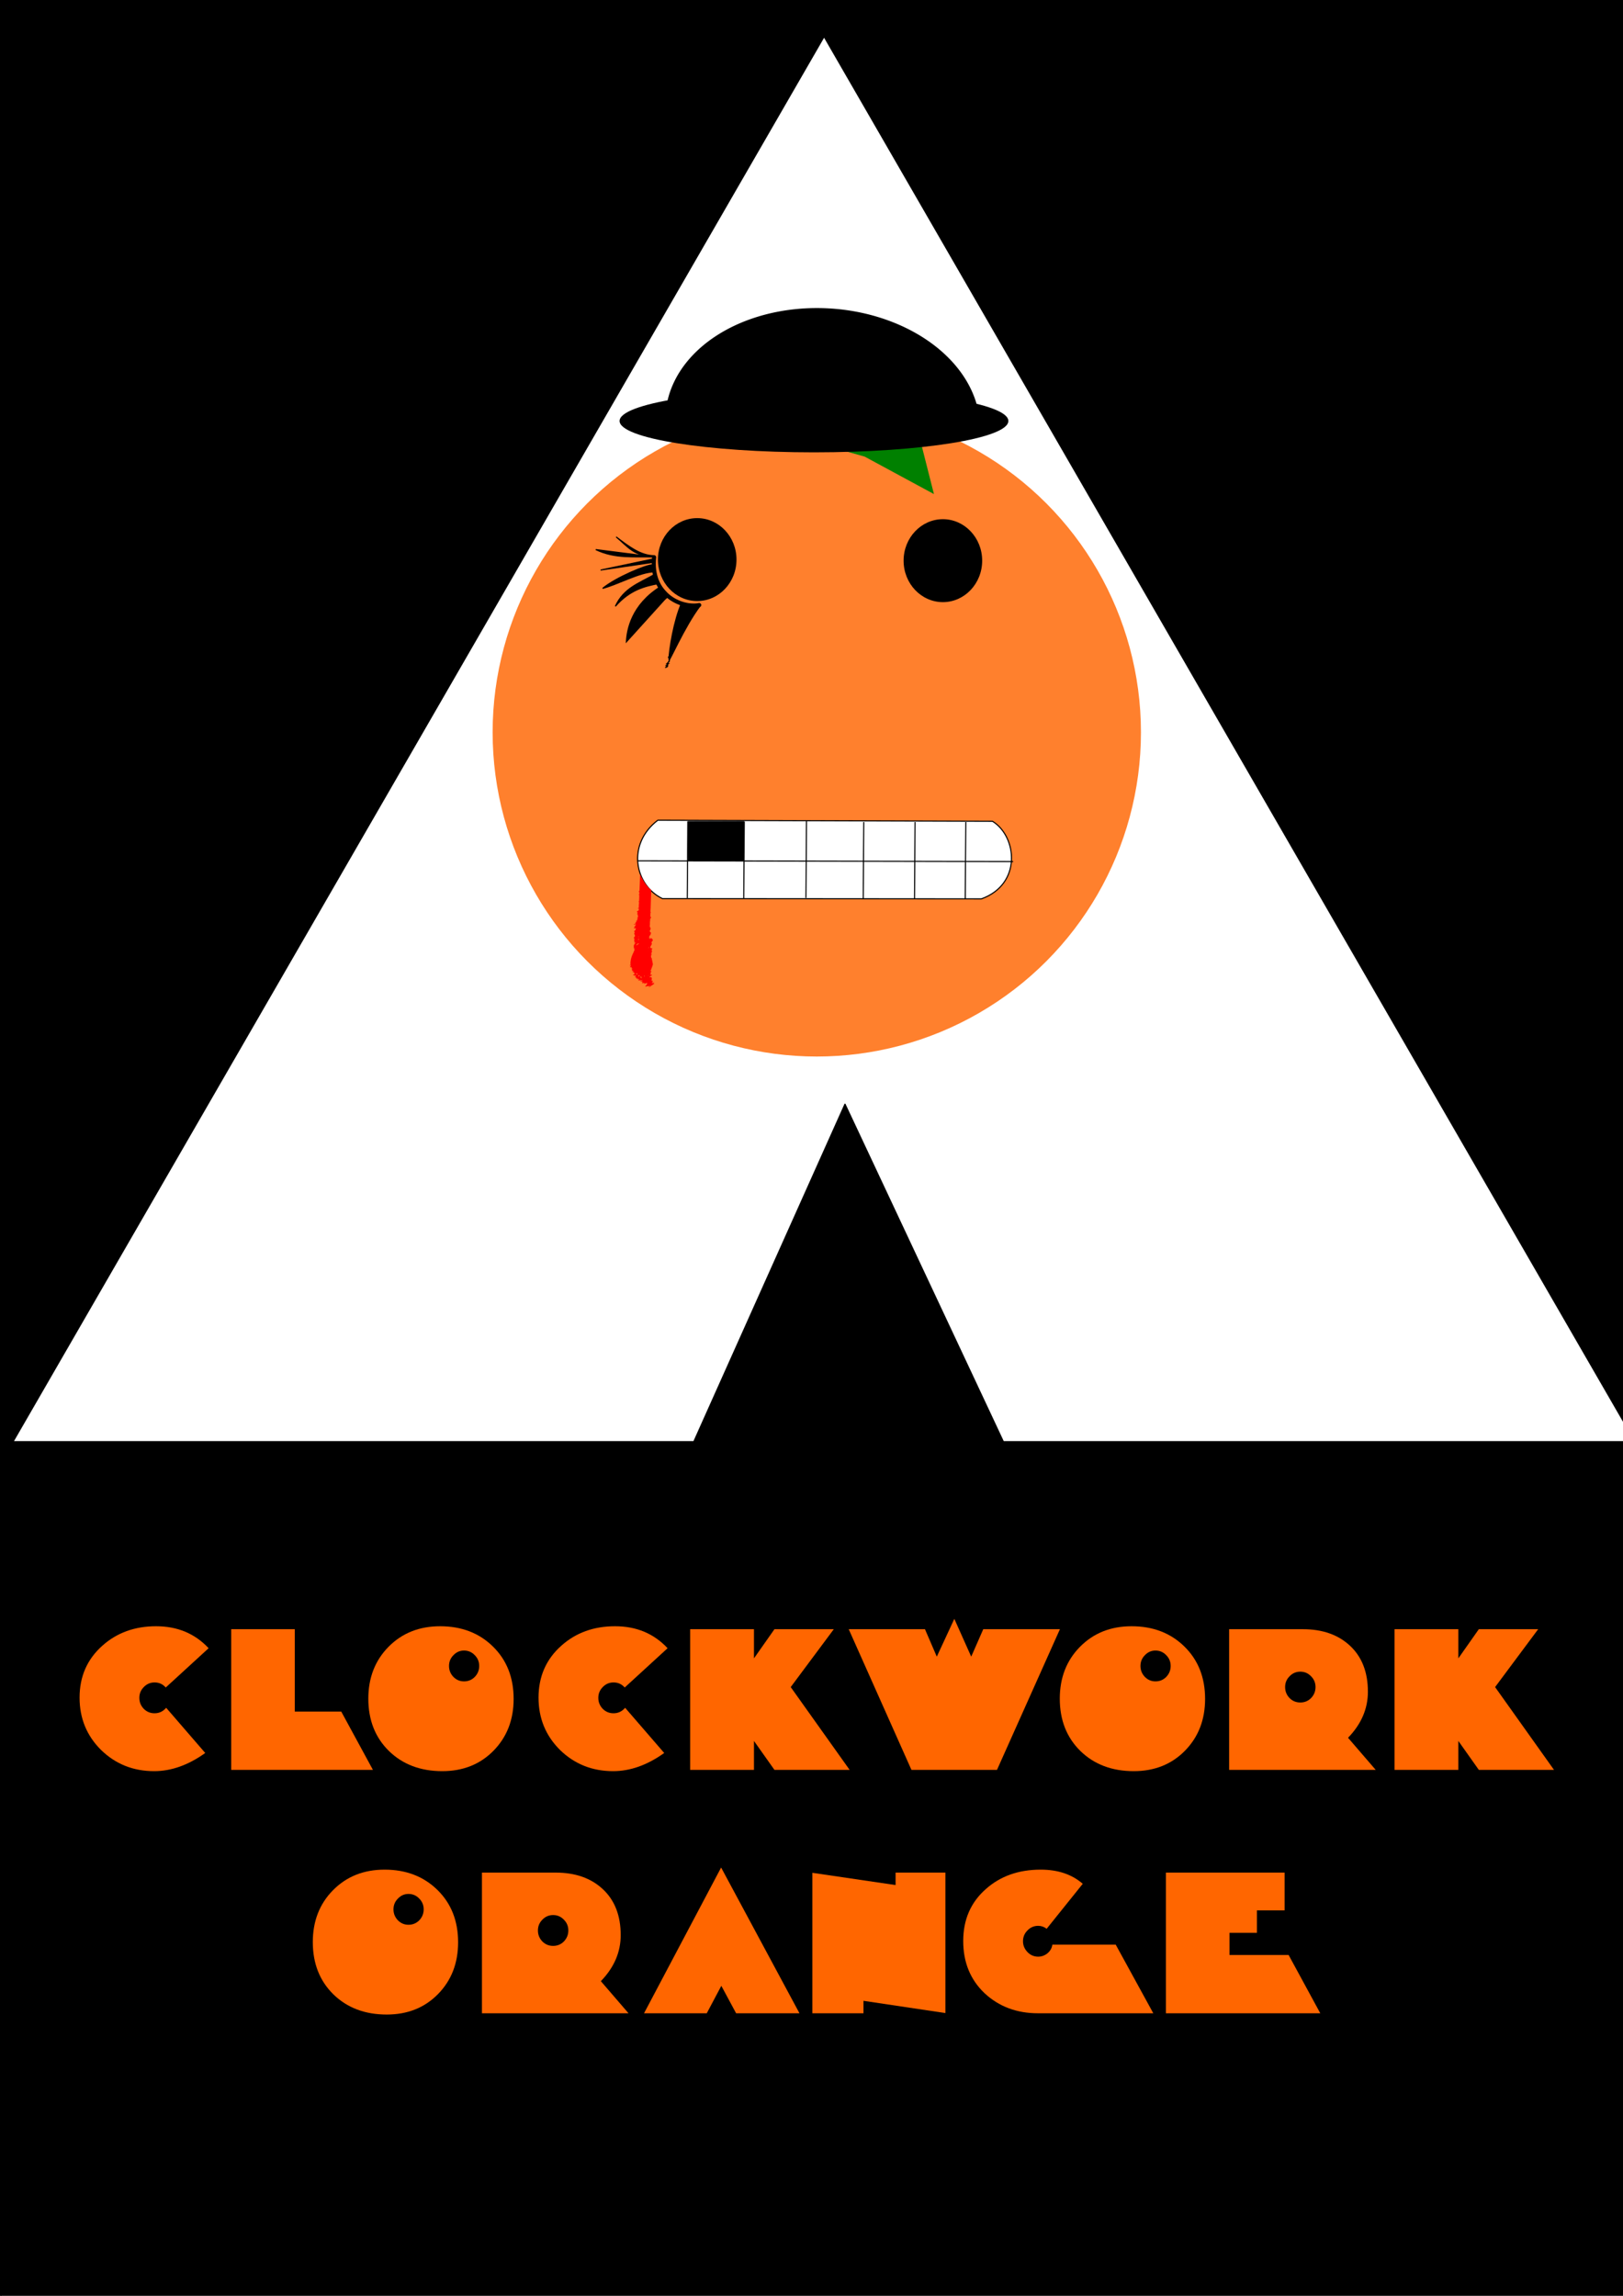 <?xml version="1.0" encoding="UTF-8" standalone="no"?>
<!-- Created with Inkscape (http://www.inkscape.org/) -->

<svg
   xmlns:dc="http://purl.org/dc/elements/1.1/"
   xmlns:cc="http://creativecommons.org/ns#"
   xmlns:rdf="http://www.w3.org/1999/02/22-rdf-syntax-ns#"
   xmlns:svg="http://www.w3.org/2000/svg"
   xmlns="http://www.w3.org/2000/svg"
   xmlns:sodipodi="http://sodipodi.sourceforge.net/DTD/sodipodi-0.dtd"
   xmlns:inkscape="http://www.inkscape.org/namespaces/inkscape"
   viewBox="0 0 210 297"
   version="1.1"
   id="svg8"
   inkscape:version="0.92.3 (2405546, 2018-03-11)"
   sodipodi:docname="a clockwork orange.svg">
  <defs
     id="defs2">
    <inkscape:path-effect
       effect="spiro"
       id="path-effect1210"
       is_visible="true" />
    <inkscape:path-effect
       effect="spiro"
       id="path-effect1152"
       is_visible="true" />
    <inkscape:path-effect
       effect="spiro"
       id="path-effect1148"
       is_visible="true" />
    <inkscape:path-effect
       effect="spiro"
       id="path-effect1144"
       is_visible="true" />
    <inkscape:path-effect
       effect="spiro"
       id="path-effect1140"
       is_visible="true" />
    <inkscape:path-effect
       effect="spiro"
       id="path-effect1004"
       is_visible="true" />
    <inkscape:path-effect
       effect="spiro"
       id="path-effect1000"
       is_visible="true" />
    <inkscape:path-effect
       effect="spiro"
       id="path-effect994"
       is_visible="true" />
    <inkscape:path-effect
       effect="spiro"
       id="path-effect990"
       is_visible="true" />
    <inkscape:path-effect
       effect="spiro"
       id="path-effect986"
       is_visible="true" />
    <inkscape:path-effect
       effect="spiro"
       id="path-effect978"
       is_visible="true" />
    <inkscape:path-effect
       effect="spiro"
       id="path-effect974"
       is_visible="true" />
    <inkscape:path-effect
       effect="spiro"
       id="path-effect924"
       is_visible="true" />
    <inkscape:path-effect
       effect="spiro"
       id="path-effect908"
       is_visible="true" />
    <inkscape:path-effect
       effect="spiro"
       id="path-effect904"
       is_visible="true" />
    <inkscape:path-effect
       effect="spiro"
       id="path-effect900"
       is_visible="true" />
    <inkscape:path-effect
       effect="spiro"
       id="path-effect896"
       is_visible="true" />
    <inkscape:path-effect
       effect="spiro"
       id="path-effect876"
       is_visible="true" />
    <inkscape:path-effect
       effect="spiro"
       id="path-effect872"
       is_visible="true" />
    <inkscape:path-effect
       effect="spiro"
       id="path-effect868"
       is_visible="true" />
    <inkscape:path-effect
       effect="spiro"
       id="path-effect864"
       is_visible="true" />
    <inkscape:path-effect
       effect="spiro"
       id="path-effect860"
       is_visible="true" />
    <inkscape:path-effect
       effect="spiro"
       id="path-effect1144-4"
       is_visible="true" />
    <inkscape:path-effect
       effect="spiro"
       id="path-effect1144-6"
       is_visible="true" />
    <inkscape:path-effect
       effect="spiro"
       id="path-effect1144-64"
       is_visible="true" />
    <inkscape:path-effect
       effect="spiro"
       id="path-effect1144-9"
       is_visible="true" />
    <inkscape:path-effect
       effect="spiro"
       id="path-effect1144-2"
       is_visible="true" />
    <pattern
       y="0"
       x="0"
       height="6"
       width="6"
       patternUnits="userSpaceOnUse"
       id="EMFhbasepattern" />
    <filter
       style="color-interpolation-filters:sRGB;"
       inkscape:label="Drop Shadow"
       id="filter3365">
      <feFlood
         flood-opacity="1"
         flood-color="rgb(255,255,255)"
         result="flood"
         id="feFlood3355" />
      <feComposite
         in="flood"
         in2="SourceGraphic"
         operator="in"
         result="composite1"
         id="feComposite3357" />
      <feGaussianBlur
         in="composite1"
         stdDeviation="1.7"
         result="blur"
         id="feGaussianBlur3359" />
      <feOffset
         dx="0.1"
         dy="3.4"
         result="offset"
         id="feOffset3361" />
      <feComposite
         in="SourceGraphic"
         in2="offset"
         operator="over"
         result="fbSourceGraphic"
         id="feComposite3363" />
      <feColorMatrix
         result="fbSourceGraphicAlpha"
         in="fbSourceGraphic"
         values="0 0 0 -1 0 0 0 0 -1 0 0 0 0 -1 0 0 0 0 1 0"
         id="feColorMatrix901" />
      <feFlood
         id="feFlood903"
         flood-opacity="0.498"
         flood-color="rgb(0,0,0)"
         result="flood"
         in="fbSourceGraphic" />
      <feComposite
         in2="fbSourceGraphic"
         id="feComposite905"
         in="flood"
         operator="in"
         result="composite1" />
      <feGaussianBlur
         id="feGaussianBlur907"
         in="composite1"
         stdDeviation="4.2"
         result="blur" />
      <feOffset
         id="feOffset909"
         dx="1.3"
         dy="-6.9"
         result="offset" />
      <feComposite
         in2="offset"
         id="feComposite911"
         in="fbSourceGraphic"
         operator="over"
         result="composite2" />
    </filter>
    <filter
       style="color-interpolation-filters:sRGB;"
       inkscape:label="Drop Shadow"
       id="filter3635">
      <feFlood
         flood-opacity="1"
         flood-color="rgb(255,171,26)"
         result="flood"
         id="feFlood3625" />
      <feComposite
         in="flood"
         in2="SourceGraphic"
         operator="in"
         result="composite1"
         id="feComposite3627" />
      <feGaussianBlur
         in="composite1"
         stdDeviation="4.2"
         result="blur"
         id="feGaussianBlur3629" />
      <feOffset
         dx="1.3"
         dy="2"
         result="offset"
         id="feOffset3631" />
      <feComposite
         in="SourceGraphic"
         in2="offset"
         operator="over"
         result="composite2"
         id="feComposite3633" />
    </filter>
    <filter
       style="color-interpolation-filters:sRGB;"
       inkscape:label="Drop Shadow"
       id="filter1114">
      <feFlood
         flood-opacity="1"
         flood-color="rgb(255,255,255)"
         result="flood"
         id="feFlood1104" />
      <feComposite
         in="flood"
         in2="SourceGraphic"
         operator="in"
         result="composite1"
         id="feComposite1106" />
      <feGaussianBlur
         in="composite1"
         stdDeviation="0"
         result="blur"
         id="feGaussianBlur1108" />
      <feOffset
         dx="0.3"
         dy="2.5"
         result="offset"
         id="feOffset1110" />
      <feComposite
         in="SourceGraphic"
         in2="offset"
         operator="over"
         result="composite2"
         id="feComposite1112" />
    </filter>
  </defs>
  <sodipodi:namedview
     id="base"
     pagecolor="#ffffff"
     bordercolor="#666666"
     borderopacity="1.0"
     inkscape:pageopacity="0.0"
     inkscape:pageshadow="2"
     inkscape:zoom="1.3769531"
     inkscape:cx="85.310233"
     inkscape:cy="213.46506"
     inkscape:document-units="mm"
     inkscape:current-layer="layer1"
     showgrid="false"
     inkscape:snap-global="false"
     inkscape:window-width="1600"
     inkscape:window-height="837"
     inkscape:window-x="-8"
     inkscape:window-y="-8"
     inkscape:window-maximized="1" />
  <g
     inkscape:label="Layer 1"
     inkscape:groupmode="layer"
     id="layer1">
    <rect
       style="opacity:1;fill:#000000;fill-opacity:1;fill-rule:nonzero;stroke:#000000;stroke-width:0.178;stroke-linecap:square;stroke-linejoin:round;stroke-miterlimit:4;stroke-dasharray:none;stroke-dashoffset:261.397;stroke-opacity:1;paint-order:markers fill stroke"
       id="rect1261"
       width="212.008"
       height="300.241"
       x="0.089"
       y="-0.33" />
    <path
       style="opacity:1;fill:#ffffff;fill-opacity:1;fill-rule:nonzero;stroke:#000000;stroke-width:0.185;stroke-linecap:square;stroke-linejoin:round;stroke-miterlimit:4;stroke-dasharray:none;stroke-dashoffset:261.397;stroke-opacity:1;paint-order:markers fill stroke;filter:url(#filter3635)"
       d="M 103.086,-15.116 163.753,89.961 224.419,195.039 129.902,195.039 106.213,144.562 83.603,195.039 -18.247,195.039 42.42,89.961 Z"
       id="path1263"
       inkscape:connector-curvature="0"
       sodipodi:nodetypes="ccccccccc"
       transform="matrix(0.865,0,0,0.865,16.334,16.072)" />
    <circle
       style="opacity:1;fill:#ff802d;fill-opacity:1;fill-rule:nonzero;stroke:#000000;stroke-width:0;stroke-linecap:round;stroke-linejoin:round;stroke-miterlimit:4;stroke-dasharray:none;stroke-dashoffset:261.397;stroke-opacity:1;paint-order:markers fill stroke"
       id="path1130"
       cx="105.684"
       cy="94.736"
       r="41.943" />
    <path
       sodipodi:type="star"
       style="opacity:1;fill:#008000;fill-opacity:1;fill-rule:nonzero;stroke:none;stroke-width:0;stroke-linecap:round;stroke-linejoin:round;stroke-miterlimit:4;stroke-dasharray:none;stroke-dashoffset:261.397;stroke-opacity:1;paint-order:markers fill stroke"
       id="path1237"
       sodipodi:sides="3"
       sodipodi:cx="110.0678"
       sodipodi:cy="41.444717"
       sodipodi:r1="18.751328"
       sodipodi:r2="7.5778623"
       sodipodi:arg1="0.73981572"
       sodipodi:arg2="1.7870133"
       inkscape:flatsided="false"
       inkscape:rounded="0"
       inkscape:randomized="0"
       d="M 123.917,54.086 108.442,48.846 92.195,47.118 104.471,36.336 114.091,23.13 117.29,39.152 Z"
       transform="matrix(0.615,0.105,-0.105,0.615,50.313,17.643)" />
    <path
       style="fill:#000000;fill-rule:evenodd;stroke:#000000;stroke-width:0.142px;stroke-linecap:butt;stroke-linejoin:miter;stroke-opacity:1"
       d="M 84.606,72.731 77.71,73.746 84.518,72.313 C 84.568,72.752 84.618,72.667 84.606,72.731 Z"
       id="path1116"
       inkscape:connector-curvature="0"
       sodipodi:nodetypes="cccc" />
    <path
       style="fill:#000000;fill-rule:evenodd;stroke:#000000;stroke-width:0.142px;stroke-linecap:butt;stroke-linejoin:miter;stroke-opacity:1"
       d="M 84.642,72.059 C 82.123,71.967 79.605,72.318 77.086,71.096 Z"
       id="path1118"
       inkscape:connector-curvature="0"
       sodipodi:nodetypes="ccc" />
    <path
       style="fill:#000000;fill-rule:evenodd;stroke:#000000;stroke-width:0.142px;stroke-linecap:butt;stroke-linejoin:miter;stroke-opacity:1"
       d="M 84.692,71.891 C 82.156,72.155 81.115,70.591 79.723,69.457 81.298,70.636 82.855,71.892 84.692,71.891 Z"
       id="path1120"
       inkscape:connector-curvature="0"
       sodipodi:nodetypes="ccc" />
    <path
       style="opacity:1;fill:#000000;fill-opacity:1;fill-rule:nonzero;stroke:none;stroke-width:0.03;stroke-linecap:round;stroke-linejoin:round;stroke-miterlimit:4;stroke-dasharray:none;stroke-dashoffset:261.397;stroke-opacity:1;paint-order:markers fill stroke"
       id="path1124"
       sodipodi:type="arc"
       sodipodi:cx="-109.5265"
       sodipodi:cy="-48.445629"
       sodipodi:rx="20.380678"
       sodipodi:ry="14.998784"
       sodipodi:start="0"
       sodipodi:end="3.1415927"
       d="M -89.146,-48.446 A 20.381,14.999 0 0 1 -99.336,-35.456 20.381,14.999 0 0 1 -119.717,-35.456 20.381,14.999 0 0 1 -129.907,-48.446 L -109.526,-48.446 Z"
       transform="rotate(-176.591)" />
    <ellipse
       style="opacity:1;fill:#000000;fill-opacity:1;fill-rule:nonzero;stroke:none;stroke-width:0.024;stroke-linecap:round;stroke-linejoin:round;stroke-miterlimit:4;stroke-dasharray:none;stroke-dashoffset:261.397;stroke-opacity:1;paint-order:markers fill stroke"
       id="path1126"
       cx="105.32"
       cy="54.46"
       rx="25.152"
       ry="4.057" />
    <path
       style="fill:#ffffff;fill-rule:evenodd;stroke:#000000;stroke-width:0.142px;stroke-linecap:butt;stroke-linejoin:miter;stroke-opacity:1"
       d="M 85.11,106.11 C 81.033,109.239 82.131,114.54 85.718,116.252 L 126.98,116.284 C 132.27,114.379 131.59,108.187 128.415,106.244 Z"
       id="path1136"
       inkscape:connector-curvature="0"
       sodipodi:nodetypes="ccccc" />
    <path
       style="fill:none;fill-rule:evenodd;stroke:#000000;stroke-width:0.142px;stroke-linecap:butt;stroke-linejoin:miter;stroke-opacity:1"
       d="M 88.996,106.237 88.926,116.191"
       id="path1142"
       inkscape:connector-curvature="0"
       inkscape:path-effect="#path-effect1144"
       inkscape:original-d="M 88.996158,106.23662 88.925565,116.19051" />
    <path
       style="fill:none;fill-rule:evenodd;stroke:#000000;stroke-width:0.142px;stroke-linecap:butt;stroke-linejoin:miter;stroke-opacity:1"
       d="M 96.303,106.272 96.232,116.226"
       id="path1142-8"
       inkscape:connector-curvature="0"
       inkscape:path-effect="#path-effect1144-4"
       inkscape:original-d="M 96.302797,106.27185 96.232205,116.2258" />
    <path
       style="fill:none;fill-rule:evenodd;stroke:#000000;stroke-width:0.142px;stroke-linecap:butt;stroke-linejoin:miter;stroke-opacity:1"
       d="M 104.351,106.201 104.28,116.155"
       id="path1142-4"
       inkscape:connector-curvature="0"
       inkscape:path-effect="#path-effect1144-6"
       inkscape:original-d="M 104.35067,106.20123 104.2801,116.15516" />
    <path
       style="fill:none;fill-rule:evenodd;stroke:#000000;stroke-width:0.142px;stroke-linecap:butt;stroke-linejoin:miter;stroke-opacity:1"
       d="M 111.763,106.342 111.693,116.296"
       id="path1142-2"
       inkscape:connector-curvature="0"
       inkscape:path-effect="#path-effect1144-64"
       inkscape:original-d="M 111.76323,106.34234 111.69259,116.29641" />
    <path
       style="fill:none;fill-rule:evenodd;stroke:#000000;stroke-width:0.142px;stroke-linecap:butt;stroke-linejoin:miter;stroke-opacity:1"
       d="M 118.399,106.342 118.329,116.296"
       id="path1142-48"
       inkscape:connector-curvature="0"
       inkscape:path-effect="#path-effect1144-9"
       inkscape:original-d="M 118.39916,106.34234 118.32855,116.29641" />
    <path
       style="fill:none;fill-rule:evenodd;stroke:#000000;stroke-width:0.142px;stroke-linecap:butt;stroke-linejoin:miter;stroke-opacity:1"
       d="M 124.965,106.342 124.894,116.296"
       id="path1142-7"
       inkscape:connector-curvature="0"
       inkscape:path-effect="#path-effect1144-2"
       inkscape:original-d="M 124.96462,106.34234 124.89397,116.29642" />
    <path
       style="fill:none;fill-rule:evenodd;stroke:#000000;stroke-width:0.142px;stroke-linecap:butt;stroke-linejoin:miter;stroke-opacity:1"
       d="M 82.462,111.357 131.083,111.457"
       id="path1208"
       inkscape:connector-curvature="0"
       inkscape:path-effect="#path-effect1210"
       inkscape:original-d="M 82.462383,111.3569 131.08314,111.45669" />
    <ellipse
       style="opacity:1;fill:#000000;fill-opacity:1;fill-rule:nonzero;stroke:none;stroke-width:0;stroke-linecap:round;stroke-linejoin:round;stroke-miterlimit:4;stroke-dasharray:none;stroke-dashoffset:261.397;stroke-opacity:1;paint-order:markers fill stroke"
       id="path1212"
       cx="90.212"
       cy="72.392"
       rx="5.083"
       ry="5.365" />
    <ellipse
       style="opacity:1;fill:#000000;fill-opacity:1;fill-rule:nonzero;stroke:none;stroke-width:0;stroke-linecap:round;stroke-linejoin:round;stroke-miterlimit:4;stroke-dasharray:none;stroke-dashoffset:261.397;stroke-opacity:1;paint-order:markers fill stroke"
       id="path1212-8"
       cx="122"
       cy="72.531"
       rx="5.083"
       ry="5.365" />
    <rect
       style="opacity:1;fill:#000000;fill-opacity:1;fill-rule:nonzero;stroke:none;stroke-width:0;stroke-linecap:round;stroke-linejoin:round;stroke-miterlimit:4;stroke-dasharray:none;stroke-dashoffset:261.397;stroke-opacity:1;paint-order:markers fill stroke"
       id="rect1231"
       width="7.229"
       height="5.12"
       x="89.042"
       y="106.219" />
    <path
       style="fill:#ff0000;fill-rule:evenodd;stroke:none;stroke-width:0.142px;stroke-linecap:butt;stroke-linejoin:miter;stroke-opacity:1"
       d="M 82.823,113.124 C 82.711,116.499 82.528,118.885 82.682,122.26 82.081,122.775 81.503,123.93 81.584,124.746 81.804,125.631 82.285,125.906 82.782,126.144 83.496,126.233 84.139,126.056 84.479,124.746 84.379,124.228 84.325,123.686 83.863,123.349 84.025,120.57 84.192,118.266 84.262,115.122 83.784,114.81 83.185,113.894 82.823,113.124 Z"
       id="path1233"
       inkscape:connector-curvature="0"
       sodipodi:nodetypes="cccccccc" />
    <path
       style="fill:none;fill-rule:evenodd;stroke:#000000;stroke-width:0.522;stroke-linecap:round;stroke-linejoin:miter;stroke-miterlimit:4;stroke-dasharray:none;stroke-opacity:1"
       d="M 90.472,78.27 C 88.089,78.722 84.11,76.843 84.639,72.086"
       id="path1239"
       inkscape:connector-curvature="0"
       sodipodi:nodetypes="cc" />
    <path
       style="fill:#000000;fill-rule:evenodd;stroke:#000000;stroke-width:0.142px;stroke-linecap:butt;stroke-linejoin:miter;stroke-opacity:1"
       d="M 84.447,73.07 C 83.709,73.031 79.681,74.698 77.979,76.116 79.822,75.655 82.86,73.97 84.649,73.982 Z"
       id="path1241"
       inkscape:connector-curvature="0"
       sodipodi:nodetypes="cccc" />
    <path
       style="fill:#000000;fill-rule:evenodd;stroke:#000000;stroke-width:0.142px;stroke-linecap:butt;stroke-linejoin:miter;stroke-opacity:1"
       d="M 90.635,78.318 C 88.483,81.137 86.543,85.862 86.557,85.307 86.588,84.055 87.183,80.272 88.206,77.97 88.955,78.401 89.887,78.245 90.635,78.318 Z"
       id="path1249"
       inkscape:connector-curvature="0"
       sodipodi:nodetypes="cscc" />
    <path
       style="fill:#000000;fill-rule:evenodd;stroke:#000000;stroke-width:0.142px;stroke-linecap:butt;stroke-linejoin:miter;stroke-opacity:1"
       d="M 81.05,83.028 86,77.553 86.556,77.055 85.493,75.882 C 81.697,78.238 81.132,81.475 81.05,83.028 Z"
       id="path1257"
       inkscape:connector-curvature="0"
       sodipodi:nodetypes="ccccc" />
    <path
       style="fill:#000000;fill-rule:evenodd;stroke:#000000;stroke-width:0.142px;stroke-linecap:butt;stroke-linejoin:miter;stroke-opacity:1"
       d="M 85.11,75.511 C 83.496,75.839 81.55,76.248 79.623,78.43 80.7,76.073 82.707,75.447 84.633,74.342 Z"
       id="path1259"
       inkscape:connector-curvature="0"
       sodipodi:nodetypes="cccc" />
    <g
       aria-label="CLOCKWORK ORANGE"
       style="font-style:normal;font-variant:normal;font-weight:normal;font-stretch:normal;font-size:13.333px;line-height:20px;font-family:Calibri;-inkscape-font-specification:'Calibri, Normal';font-variant-ligatures:normal;font-variant-caps:normal;font-variant-numeric:normal;font-feature-settings:normal;text-align:start;letter-spacing:0px;word-spacing:0px;writing-mode:lr-tb;text-anchor:start;fill:#ff6600;fill-opacity:1;stroke:none;stroke-width:1px;stroke-linecap:butt;stroke-linejoin:miter;stroke-opacity:1;filter:url(#filter1114)"
       id="flowRoot887"
       transform="matrix(0.23,0,0,0.23,15.636,14.812)">
      <path
         d="M 49.078,860.154 24.959,882.253 Q 22.464,879.402 18.662,879.402 15.098,879.402 12.602,882.016 10.107,884.511 10.107,888.075 10.107,891.64 12.602,894.253 15.098,896.749 18.662,896.749 22.583,896.749 25.197,893.659 L 47.177,919.085 Q 32.919,929.303 18.424,929.303 0.84,929.303 -11.398,917.422 -23.516,905.422 -23.516,887.956 -23.516,870.135 -10.685,858.729 1.553,847.798 19.494,847.798 37.553,847.798 49.078,860.154 Z"
         style="font-style:normal;font-variant:normal;font-weight:100;font-stretch:normal;font-size:120px;line-height:136.9px;font-family:Timepiece;-inkscape-font-specification:'Timepiece, Thin';font-variant-ligatures:normal;font-variant-caps:normal;font-variant-numeric:normal;font-feature-settings:normal;text-align:center;letter-spacing:7.16px;writing-mode:lr-tb;text-anchor:middle;fill:#ff6600;stroke:none"
         id="path1008"
         inkscape:connector-curvature="0" />
      <path
         d="M 141.516,928.59 H 61.793 V 849.461 H 97.555 V 895.798 H 123.694 Z"
         style="font-style:normal;font-variant:normal;font-weight:100;font-stretch:normal;font-size:120px;line-height:136.9px;font-family:Timepiece;-inkscape-font-specification:'Timepiece, Thin';font-variant-ligatures:normal;font-variant-caps:normal;font-variant-numeric:normal;font-feature-settings:normal;text-align:center;letter-spacing:7.16px;writing-mode:lr-tb;text-anchor:middle;fill:#ff6600;stroke:none"
         id="path1010"
         inkscape:connector-curvature="0" />
      <path
         d="M 220.668,888.669 Q 220.668,906.253 209.381,917.778 198.094,929.303 180.51,929.303 162.213,929.303 150.569,918.016 138.925,906.61 138.925,888.55 138.925,870.848 150.331,859.323 161.737,847.798 179.321,847.798 197.381,847.798 209.024,859.204 220.668,870.61 220.668,888.669 Z M 201.302,870.135 Q 201.302,866.57 198.807,864.075 196.312,861.461 192.747,861.461 189.302,861.461 186.807,864.075 184.312,866.57 184.312,870.135 184.312,873.699 186.807,876.313 189.302,878.808 192.747,878.808 196.312,878.808 198.807,876.313 201.302,873.699 201.302,870.135 Z"
         style="font-style:normal;font-variant:normal;font-weight:100;font-stretch:normal;font-size:120px;line-height:136.9px;font-family:Timepiece;-inkscape-font-specification:'Timepiece, Thin';font-variant-ligatures:normal;font-variant-caps:normal;font-variant-numeric:normal;font-feature-settings:normal;text-align:center;letter-spacing:7.16px;writing-mode:lr-tb;text-anchor:middle;fill:#ff6600;stroke:none"
         id="path1012"
         inkscape:connector-curvature="0" />
      <path
         d="M 307.276,860.154 283.158,882.253 Q 280.663,879.402 276.861,879.402 273.296,879.402 270.801,882.016 268.306,884.511 268.306,888.075 268.306,891.64 270.801,894.253 273.296,896.749 276.861,896.749 280.781,896.749 283.395,893.659 L 305.375,919.085 Q 291.118,929.303 276.623,929.303 259.039,929.303 246.801,917.422 234.682,905.422 234.682,887.956 234.682,870.135 247.514,858.729 259.752,847.798 277.692,847.798 295.752,847.798 307.276,860.154 Z"
         style="font-style:normal;font-variant:normal;font-weight:100;font-stretch:normal;font-size:120px;line-height:136.9px;font-family:Timepiece;-inkscape-font-specification:'Timepiece, Thin';font-variant-ligatures:normal;font-variant-caps:normal;font-variant-numeric:normal;font-feature-settings:normal;text-align:center;letter-spacing:7.16px;writing-mode:lr-tb;text-anchor:middle;fill:#ff6600;stroke:none"
         id="path1014"
         inkscape:connector-curvature="0" />
      <path
         d="M 409.695,928.59 H 367.398 L 355.873,912.313 V 928.59 H 319.992 V 849.461 H 355.873 V 865.857 L 367.398,849.461 H 400.784 L 376.546,882.016 Z"
         style="font-style:normal;font-variant:normal;font-weight:100;font-stretch:normal;font-size:120px;line-height:136.9px;font-family:Timepiece;-inkscape-font-specification:'Timepiece, Thin';font-variant-ligatures:normal;font-variant-caps:normal;font-variant-numeric:normal;font-feature-settings:normal;text-align:center;letter-spacing:7.16px;writing-mode:lr-tb;text-anchor:middle;fill:#ff6600;stroke:none"
         id="path1016"
         inkscape:connector-curvature="0" />
      <path
         d="M 527.993,849.461 492.587,928.59 H 444.469 L 409.181,849.461 H 452.073 L 458.726,864.907 468.587,843.64 478.092,864.907 484.865,849.461 Z"
         style="font-style:normal;font-variant:normal;font-weight:100;font-stretch:normal;font-size:120px;line-height:136.9px;font-family:Timepiece;-inkscape-font-specification:'Timepiece, Thin';font-variant-ligatures:normal;font-variant-caps:normal;font-variant-numeric:normal;font-feature-settings:normal;text-align:center;letter-spacing:7.16px;writing-mode:lr-tb;text-anchor:middle;fill:#ff6600;stroke:none"
         id="path1018"
         inkscape:connector-curvature="0" />
      <path
         d="M 609.66,888.669 Q 609.66,906.253 598.372,917.778 587.085,929.303 569.501,929.303 551.204,929.303 539.561,918.016 527.917,906.61 527.917,888.55 527.917,870.848 539.323,859.323 550.729,847.798 568.313,847.798 586.372,847.798 598.016,859.204 609.66,870.61 609.66,888.669 Z M 590.293,870.135 Q 590.293,866.57 587.798,864.075 585.303,861.461 581.739,861.461 578.293,861.461 575.798,864.075 573.303,866.57 573.303,870.135 573.303,873.699 575.798,876.313 578.293,878.808 581.739,878.808 585.303,878.808 587.798,876.313 590.293,873.699 590.293,870.135 Z"
         style="font-style:normal;font-variant:normal;font-weight:100;font-stretch:normal;font-size:120px;line-height:136.9px;font-family:Timepiece;-inkscape-font-specification:'Timepiece, Thin';font-variant-ligatures:normal;font-variant-caps:normal;font-variant-numeric:normal;font-feature-settings:normal;text-align:center;letter-spacing:7.16px;writing-mode:lr-tb;text-anchor:middle;fill:#ff6600;stroke:none"
         id="path1020"
         inkscape:connector-curvature="0" />
      <path
         d="M 705.646,928.59 H 623.191 V 849.461 H 664.656 Q 681.29,849.461 691.27,858.848 701.25,868.234 701.25,884.63 701.25,899.006 690.082,910.531 Z M 671.785,882.016 Q 671.785,878.451 669.29,875.956 666.795,873.343 663.23,873.343 659.666,873.343 657.171,875.956 654.676,878.451 654.676,882.016 654.676,885.58 657.171,888.194 659.666,890.689 663.23,890.689 666.795,890.689 669.29,888.194 671.785,885.58 671.785,882.016 Z"
         style="font-style:normal;font-variant:normal;font-weight:100;font-stretch:normal;font-size:120px;line-height:136.9px;font-family:Timepiece;-inkscape-font-specification:'Timepiece, Thin';font-variant-ligatures:normal;font-variant-caps:normal;font-variant-numeric:normal;font-feature-settings:normal;text-align:center;letter-spacing:7.16px;writing-mode:lr-tb;text-anchor:middle;fill:#ff6600;stroke:none"
         id="path1022"
         inkscape:connector-curvature="0" />
      <path
         d="M 805.952,928.59 H 763.655 L 752.13,912.313 V 928.59 H 716.249 V 849.461 H 752.13 V 865.857 L 763.655,849.461 H 797.041 L 772.803,882.016 Z"
         style="font-style:normal;font-variant:normal;font-weight:100;font-stretch:normal;font-size:120px;line-height:136.9px;font-family:Timepiece;-inkscape-font-specification:'Timepiece, Thin';font-variant-ligatures:normal;font-variant-caps:normal;font-variant-numeric:normal;font-feature-settings:normal;text-align:center;letter-spacing:7.16px;writing-mode:lr-tb;text-anchor:middle;fill:#ff6600;stroke:none"
         id="path1024"
         inkscape:connector-curvature="0" />
      <path
         d="M 189.432,1025.569 Q 189.432,1043.153 178.145,1054.678 166.857,1066.203 149.273,1066.203 130.976,1066.203 119.333,1054.916 107.689,1043.51 107.689,1025.45 107.689,1007.747 119.095,996.223 130.501,984.698 148.085,984.698 166.145,984.698 177.788,996.104 189.432,1007.51 189.432,1025.569 Z M 170.065,1007.035 Q 170.065,1003.47 167.57,1000.975 165.075,998.361 161.511,998.361 158.065,998.361 155.57,1000.975 153.075,1003.47 153.075,1007.035 153.075,1010.599 155.57,1013.213 158.065,1015.708 161.511,1015.708 165.075,1015.708 167.57,1013.213 170.065,1010.599 170.065,1007.035 Z"
         style="font-style:normal;font-variant:normal;font-weight:100;font-stretch:normal;font-size:120px;line-height:136.9px;font-family:Timepiece;-inkscape-font-specification:'Timepiece, Thin';font-variant-ligatures:normal;font-variant-caps:normal;font-variant-numeric:normal;font-feature-settings:normal;text-align:center;letter-spacing:7.16px;writing-mode:lr-tb;text-anchor:middle;fill:#ff6600;stroke:none"
         id="path1026"
         inkscape:connector-curvature="0" />
      <path
         d="M 285.301,1065.49 H 202.846 V 986.361 H 244.311 Q 260.945,986.361 270.925,995.748 280.905,1005.134 280.905,1021.53 280.905,1035.906 269.737,1047.431 Z M 251.44,1018.916 Q 251.44,1015.351 248.945,1012.856 246.45,1010.243 242.885,1010.243 239.321,1010.243 236.826,1012.856 234.331,1015.351 234.331,1018.916 234.331,1022.48 236.826,1025.094 239.321,1027.589 242.885,1027.589 246.45,1027.589 248.945,1025.094 251.44,1022.48 251.44,1018.916 Z"
         style="font-style:normal;font-variant:normal;font-weight:100;font-stretch:normal;font-size:120px;line-height:136.9px;font-family:Timepiece;-inkscape-font-specification:'Timepiece, Thin';font-variant-ligatures:normal;font-variant-caps:normal;font-variant-numeric:normal;font-feature-settings:normal;text-align:center;letter-spacing:7.16px;writing-mode:lr-tb;text-anchor:middle;fill:#ff6600;stroke:none"
         id="path1028"
         inkscape:connector-curvature="0" />
      <path
         d="M 381.473,1065.49 H 345.829 L 337.513,1050.045 329.315,1065.49 H 294.027 L 337.394,983.51 Z"
         style="font-style:normal;font-variant:normal;font-weight:100;font-stretch:normal;font-size:120px;line-height:136.9px;font-family:Timepiece;-inkscape-font-specification:'Timepiece, Thin';font-variant-ligatures:normal;font-variant-caps:normal;font-variant-numeric:normal;font-feature-settings:normal;text-align:center;letter-spacing:7.16px;writing-mode:lr-tb;text-anchor:middle;fill:#ff6600;stroke:none"
         id="path1030"
         inkscape:connector-curvature="0" />
      <path
         d="M 463.58,1065.371 417.481,1058.48 V 1065.49 H 388.728 V 986.48 L 435.54,993.371 V 986.361 H 463.58 Z"
         style="font-style:normal;font-variant:normal;font-weight:100;font-stretch:normal;font-size:120px;line-height:136.9px;font-family:Timepiece;-inkscape-font-specification:'Timepiece, Thin';font-variant-ligatures:normal;font-variant-caps:normal;font-variant-numeric:normal;font-feature-settings:normal;text-align:center;letter-spacing:7.16px;writing-mode:lr-tb;text-anchor:middle;fill:#ff6600;stroke:none"
         id="path1032"
         inkscape:connector-curvature="0" />
      <path
         d="M 580.525,1065.49 H 515.654 Q 497.714,1065.49 485.595,1054.203 473.595,1042.797 473.595,1024.856 473.595,1006.797 486.308,995.629 498.545,984.698 517.199,984.698 531.694,984.698 540.842,992.658 L 520.525,1017.965 Q 518.387,1016.302 515.773,1016.302 512.209,1016.302 509.714,1018.916 507.219,1021.411 507.219,1024.975 507.219,1028.421 509.714,1031.035 512.209,1033.649 515.773,1033.649 518.624,1033.649 521.001,1031.747 523.377,1029.728 523.733,1026.876 H 559.377 Z"
         style="font-style:normal;font-variant:normal;font-weight:100;font-stretch:normal;font-size:120px;line-height:136.9px;font-family:Timepiece;-inkscape-font-specification:'Timepiece, Thin';font-variant-ligatures:normal;font-variant-caps:normal;font-variant-numeric:normal;font-feature-settings:normal;text-align:center;letter-spacing:7.16px;writing-mode:lr-tb;text-anchor:middle;fill:#ff6600;stroke:none"
         id="path1034"
         inkscape:connector-curvature="0" />
      <path
         d="M 674.468,1065.49 H 587.617 V 986.361 H 654.389 V 1007.629 H 638.825 V 1020.223 H 623.379 V 1032.698 H 656.646 Z"
         style="font-style:normal;font-variant:normal;font-weight:100;font-stretch:normal;font-size:120px;line-height:136.9px;font-family:Timepiece;-inkscape-font-specification:'Timepiece, Thin';font-variant-ligatures:normal;font-variant-caps:normal;font-variant-numeric:normal;font-feature-settings:normal;text-align:center;letter-spacing:7.16px;writing-mode:lr-tb;text-anchor:middle;fill:#ff6600;stroke:none"
         id="path1036"
         inkscape:connector-curvature="0" />
    </g>
    <path
       style="opacity:1;fill:#000000;fill-opacity:1;fill-rule:nonzero;stroke:none;stroke-width:0.522;stroke-linecap:round;stroke-linejoin:round;stroke-miterlimit:4;stroke-dasharray:none;stroke-dashoffset:261.397;stroke-opacity:1;paint-order:markers fill stroke"
       id="path1141"
       d="M 87.069,83.968 C 86.486,84.405 87.304,83.759 87.254,84 87.221,84.16 86.95,84.15 86.849,84.279 86.815,84.323 86.973,84.271 87.014,84.309 87.045,84.336 87.042,84.399 87.018,84.432 86.938,84.544 86.82,84.623 86.721,84.718 86.789,84.739 86.905,84.713 86.924,84.781 86.946,84.864 86.831,84.928 86.8,85.009 86.778,85.065 86.788,85.13 86.769,85.187 86.745,85.256 86.691,85.312 86.672,85.382 86.662,85.422 86.68,85.465 86.685,85.506 86.663,85.553 86.641,85.599 86.62,85.646 86.575,85.694 86.458,85.731 86.486,85.791 86.511,85.848 86.617,85.729 86.671,85.76 86.707,85.781 86.609,85.815 86.582,85.847 86.569,85.863 86.568,85.888 86.553,85.903 86.423,86.031 86.366,85.972 86.458,86.036 86.48,86.103 86.451,86.128 86.439,86.187 86.436,86.202 86.447,86.22 86.44,86.233 86.425,86.262 86.399,86.282 86.378,86.306 86.378,86.306 85.976,86.498 85.976,86.498 V 86.498 C 86.042,86.445 86.151,86.399 86.097,86.352 86.082,86.339 86.034,86.35 86.04,86.33 86.051,86.289 86.276,86.121 86.277,86.12 86.216,86.133 86.157,86.162 86.095,86.158 86.079,86.158 86.1,86.127 86.1,86.111 86.099,86.097 86.082,86.079 86.092,86.07 86.147,86.018 86.239,86.006 86.279,85.942 86.301,85.908 86.001,85.999 86.212,85.84 86.371,85.673 86.419,85.651 86.517,85.456 86.546,85.397 86.589,85.338 86.587,85.273 86.583,85.19 86.392,85.07 86.41,85.024 86.454,84.909 86.574,84.841 86.657,84.749 86.653,84.554 86.64,84.651 86.699,84.459 86.704,84.325 86.585,84.406 86.707,84.259 86.755,84.201 86.836,84.172 86.878,84.109 86.889,84.093 86.844,84.089 86.827,84.079 86.827,84.079 87.069,83.968 87.069,83.968 Z"
       inkscape:connector-curvature="0" />
    <path
       style="opacity:1;fill:#ff0000;fill-opacity:1;fill-rule:nonzero;stroke:none;stroke-width:0.522;stroke-linecap:round;stroke-linejoin:round;stroke-miterlimit:4;stroke-dasharray:none;stroke-dashoffset:261.397;stroke-opacity:1;paint-order:markers fill stroke"
       id="path1149"
       d="M 83.055,122.739 C 83.426,122.739 82.929,122.707 82.957,122.981 82.967,123.068 83.168,122.924 83.22,122.995 83.268,123.061 83.151,123.144 83.135,123.224 83.121,123.295 83.095,123.379 83.132,123.439 83.174,123.507 83.271,123.516 83.341,123.555 83.264,123.761 83.182,123.831 83.273,124.035 83.336,124.174 83.446,124.175 83.471,124.336 83.482,124.406 83.452,124.477 83.448,124.547 83.444,124.612 83.446,124.676 83.446,124.741 83.47,124.791 83.519,124.836 83.519,124.892 83.518,124.971 83.447,125.039 83.442,125.118 83.439,125.172 83.489,125.218 83.496,125.272 83.503,125.334 83.469,125.399 83.483,125.461 83.569,125.833 83.638,125.314 83.522,125.807 83.554,125.82 83.819,125.905 83.828,125.989 83.836,126.061 83.722,126.121 83.744,126.191 83.762,126.245 83.885,126.186 83.91,126.238 84.154,126.748 83.635,126.185 83.903,126.456 83.804,126.955 83.99,125.858 84.097,126.522 84.112,126.61 83.957,126.637 83.909,126.712 83.897,126.732 83.915,126.773 83.937,126.775 84.176,126.789 84.145,126.633 84.155,126.793 84.123,126.833 84.091,126.873 84.059,126.913 84.088,126.917 84.147,126.896 84.146,126.926 84.145,126.973 84.014,127.01 84.055,127.036 84.234,127.146 84.305,126.836 84.189,127.081 84.177,127.106 84.172,127.134 84.163,127.16 84.326,127.206 84.191,127.142 84.243,127.234 84.252,127.249 84.298,127.25 84.286,127.263 84.214,127.338 84.077,127.355 84.037,127.451 84.037,127.452 84.331,127.342 84.37,127.328 84.228,127.398 84.092,127.481 83.945,127.537 83.905,127.553 83.858,127.534 83.815,127.541 83.715,127.557 83.545,127.703 83.518,127.605 83.484,127.484 83.705,127.425 83.751,127.307 83.8,127.179 83.597,127.033 83.541,126.979 83.211,126.825 83.24,126.94 83.358,126.555 83.39,126.449 83.5,126.35 83.472,126.243 83.463,126.21 83.081,126.104 83.05,126.091 83.007,126.074 82.969,126.045 82.929,126.022 83.007,125.828 83.023,125.915 82.882,125.869 82.865,125.863 82.829,125.854 82.838,125.84 82.872,125.784 82.938,125.754 82.982,125.705 82.996,125.69 83.028,125.639 83.009,125.648 82.893,125.7 82.79,125.777 82.681,125.841 82.756,125.778 82.847,125.73 82.906,125.651 82.934,125.613 82.823,125.702 82.776,125.713 82.766,125.715 82.772,125.693 82.77,125.683 82.678,125.741 82.597,125.823 82.494,125.858 82.437,125.878 82.579,125.775 82.621,125.734 82.572,125.761 82.522,125.788 82.472,125.815 82.513,125.684 82.479,125.828 82.289,125.884 82.263,125.891 82.338,125.841 82.332,125.815 82.328,125.796 82.279,125.84 82.276,125.821 82.272,125.793 82.35,125.748 82.322,125.751 82.259,125.758 82.208,125.807 82.151,125.835 81.955,125.851 82.241,125.843 82.176,125.731 82.153,125.691 82.029,125.816 82.045,125.772 82.07,125.7 82.275,125.666 82.215,125.619 82.147,125.567 82.058,125.689 81.979,125.722 81.909,125.751 81.838,125.776 81.768,125.803 81.833,125.749 81.908,125.706 81.963,125.643 81.972,125.632 81.951,125.613 81.937,125.609 81.907,125.602 81.875,125.617 81.844,125.612 81.823,125.609 81.774,125.606 81.785,125.587 81.973,125.257 81.923,125.573 81.944,125.384 81.9,125.386 81.822,125.434 81.812,125.391 81.799,125.338 81.893,125.312 81.915,125.262 81.924,125.241 81.896,125.218 81.897,125.195 81.898,125.164 81.932,125.133 81.92,125.104 81.901,125.063 81.729,125.057 81.718,125.055 81.786,124.995 81.855,124.936 81.923,124.876 81.908,124.861 81.875,124.852 81.878,124.831 81.885,124.791 81.947,124.772 81.948,124.732 81.949,124.683 81.787,124.719 81.812,124.676 81.85,124.611 81.926,124.577 81.983,124.527 81.832,124.534 81.768,124.581 81.888,124.433 81.927,124.383 82.036,124.357 82.019,124.297 82.004,124.242 81.884,124.338 81.848,124.293 81.818,124.256 81.895,124.21 81.917,124.168 81.938,124.127 81.957,124.084 81.977,124.041 82.014,123.991 82.064,123.949 82.089,123.892 82.144,123.768 82.025,123.812 81.972,123.778 81.955,123.767 81.935,123.736 81.948,123.719 82.218,123.389 82.14,123.67 82.185,123.457 82.21,123.402 82.078,123.403 82.091,123.36 82.106,123.308 82.173,123.285 82.194,123.236 82.202,123.217 82.16,123.198 82.168,123.179 82.191,123.131 82.296,123.109 82.276,123.059 82.258,123.013 82.177,123.07 82.127,123.075 82.228,122.97 82.225,122.997 82.267,122.893 82.275,122.873 82.307,122.841 82.287,122.832 82.186,122.79 82.141,122.921 82.061,122.805 82.126,122.677 82.043,122.827 82.148,122.688 82.154,122.679 82.166,122.664 82.158,122.658 82.146,122.647 82.121,122.667 82.11,122.656 82.107,122.653 82.131,122.629 82.163,122.597 82.775,122.296 82.411,122.493 82.213,122.528 82.198,122.53 82.22,122.497 82.23,122.486 82.34,122.369 82.349,122.43 82.38,122.266 82.465,122.207 82.576,122.175 82.635,122.09 82.771,121.894 82.391,122.214 82.448,122.051 82.452,122.04 82.625,121.898 82.591,121.833 82.57,121.794 82.512,121.793 82.472,121.773 82.632,121.55 82.704,121.554 82.672,121.303 82.663,121.236 82.649,121.167 82.614,121.11 82.575,121.049 82.512,121.006 82.457,120.96 82.399,120.912 82.302,120.899 82.276,120.829 82.248,120.752 82.306,120.668 82.32,120.587 82.357,120.463 82.243,120.373 82.235,120.262 82.231,120.205 82.309,120.131 82.266,120.093 82.208,120.042 82.045,120.162 82.036,120.086 82.006,119.839 82.516,119.856 82.05,119.88 82.136,119.811 82.223,119.741 82.309,119.671 82.27,119.67 82.203,119.706 82.192,119.668 82.18,119.626 82.316,119.597 82.281,119.571 82.234,119.536 82.167,119.597 82.11,119.607 81.799,119.662 82.066,119.576 82.39,119.389 82.009,119.491 82.168,119.489 82.24,119.374 82.247,119.364 82.238,119.35 82.237,119.338 82.265,119.313 82.295,119.29 82.322,119.265 82.342,119.246 82.395,119.227 82.378,119.205 82.358,119.18 82.314,119.211 82.282,119.213 82.311,119.067 82.542,119.076 82.61,118.954 82.626,118.925 82.542,118.961 82.509,118.964 82.369,118.976 82.38,119.003 82.452,118.898 82.534,118.84 82.693,118.824 82.698,118.723 82.703,118.644 82.502,118.816 82.461,118.748 82.421,118.684 82.56,118.635 82.61,118.579 82.666,118.516 82.753,118.471 82.778,118.391 82.789,118.356 82.714,118.35 82.693,118.32 82.674,118.293 82.673,118.257 82.663,118.225 82.593,118.092 82.971,118.027 82.901,117.919 82.857,117.852 82.707,118.013 82.662,117.946 82.621,117.886 82.765,117.843 82.809,117.784 82.897,117.667 82.883,117.686 82.867,117.575 82.628,117.519 82.91,117.438 82.872,117.318 82.863,117.291 82.82,117.295 82.794,117.283 82.684,117.234 82.705,117.273 82.773,117.152 82.783,117.124 82.781,117.089 82.801,117.068 83.287,116.553 82.9,117.184 82.677,116.995 82.598,116.928 82.878,116.896 82.924,116.803 82.947,116.755 82.818,116.821 82.765,116.815 82.742,116.813 82.726,116.791 82.707,116.778 82.729,116.714 82.738,116.678 82.777,116.62 82.796,116.591 82.85,116.572 82.842,116.537 82.757,116.545 82.764,116.572 82.758,116.536 82.933,116.455 83.108,116.374 83.282,116.293 83.235,116.332 83.155,116.35 83.14,116.41 83.131,116.445 83.212,116.422 83.248,116.428 83.246,116.467 83.258,116.508 83.243,116.544 83.132,116.804 83.017,116.805 82.922,117.097 82.891,117.19 82.906,117.293 82.899,117.391 82.908,117.495 82.936,117.599 82.927,117.703 82.914,117.839 82.86,117.967 82.835,118.102 82.81,118.231 82.803,118.364 82.779,118.493 82.753,118.632 82.705,118.767 82.687,118.907 82.656,119.15 82.688,119.314 82.715,119.549 82.89,119.849 82.411,119.949 82.426,120.179 82.432,120.277 82.703,120.123 82.717,120.22 82.734,120.342 82.445,120.372 82.469,120.493 82.523,120.761 83.26,120.037 82.501,120.691 82.43,120.825 82.456,120.822 82.58,120.85 82.599,120.854 82.618,120.865 82.638,120.864 82.766,120.86 82.862,120.757 82.55,120.973 82.578,120.958 82.663,120.914 82.635,120.929 82.546,120.976 82.461,121.03 82.369,121.069 82.362,121.073 82.365,121.052 82.368,121.045 82.379,121.02 82.392,120.994 82.41,120.974 82.459,120.921 82.517,120.877 82.568,120.826 82.632,120.764 82.695,120.7 82.758,120.636 81.994,120.799 82.46,120.78 82.56,120.505 82.573,120.467 82.476,120.468 82.465,120.429 82.439,120.331 82.583,120.167 82.6,120.1 82.61,120.06 82.585,120.019 82.577,119.978 82.659,119.675 82.613,119.961 82.577,119.719 82.57,119.678 82.606,119.628 82.582,119.593 82.555,119.554 82.462,119.584 82.451,119.537 82.443,119.505 82.64,119.188 82.641,119.186 82.618,119.147 82.574,119.114 82.573,119.069 82.571,119.002 82.632,118.945 82.634,118.878 82.636,118.828 82.594,118.785 82.584,118.737 82.572,118.685 82.581,118.629 82.569,118.578 82.501,118.294 82.501,118.6 82.526,118.284 82.212,118.124 82.522,118.34 82.509,118.025 82.508,117.979 82.355,118.015 82.379,117.975 82.45,117.859 82.601,117.816 82.696,117.719 82.719,117.695 82.743,117.65 82.723,117.623 82.702,117.594 82.651,117.612 82.614,117.606 82.795,117.445 82.468,117.574 82.496,117.538 82.565,117.448 82.702,117.433 82.782,117.353 82.806,117.328 82.657,117.382 82.678,117.354 82.806,117.187 83.191,117.12 82.602,117.279 82.636,117.241 82.67,117.204 82.704,117.166 82.688,117.151 82.646,117.139 82.656,117.119 82.715,116.995 82.836,116.996 82.854,116.855 82.857,116.828 82.832,116.806 82.821,116.782 82.834,116.748 82.846,116.714 82.858,116.679 82.748,116.588 82.826,116.677 82.787,116.544 82.778,116.516 82.737,116.492 82.748,116.466 82.78,116.392 82.866,116.351 82.9,116.278 82.963,116.146 82.846,116.119 82.766,116.065 82.964,115.692 82.903,115.967 82.805,115.708 82.788,115.661 82.796,115.608 82.783,115.56 82.812,115.458 82.69,115.436 82.669,115.362 82.66,115.329 82.681,115.294 82.687,115.261 82.763,115.2 82.848,115.149 82.915,115.079 82.925,115.069 82.902,115.056 82.896,115.044 82.859,115.05 82.756,115.085 82.785,115.062 82.855,115.009 82.946,114.993 83.021,114.949 83.387,114.73 83.17,114.787 83.352,114.746 83.583,114.956 82.718,114.788 83.566,114.728 83.604,114.726 83.509,114.795 83.519,114.832 83.526,114.859 83.572,114.851 83.6,114.858 83.636,114.867 83.673,114.872 83.71,114.879 83.763,114.897 83.716,115.01 83.766,115.029 83.817,115.048 83.877,115.009 83.929,115.023 83.953,115.03 83.978,115.062 83.969,115.085 83.846,115.421 83.84,115.101 83.858,115.324 83.836,115.433 84.017,115.373 84.02,115.439 84.024,115.502 83.909,115.54 83.922,115.602 83.931,115.651 84.053,115.598 84.062,115.646 83.945,115.856 83.934,115.762 84.019,115.928 84.008,115.985 83.976,116.041 83.986,116.098 84.022,116.288 84.157,116.153 84.111,116.39 84.094,116.482 83.987,116.551 83.992,116.645 84.022,117.194 84.401,116.183 84.024,116.995 84.078,117.291 84.052,116.995 83.977,117.329 83.968,117.371 83.992,117.418 83.981,117.46 83.966,117.52 83.88,117.567 83.9,117.625 84.004,117.919 84.141,117.398 84.008,117.777 84.139,117.8 83.895,118.028 83.958,118.036 84.036,118.046 84.121,117.938 84.187,117.98 84.334,118.076 83.631,118.195 84.255,118.058 83.495,118.638 84.116,118.077 84.142,118.255 84.151,118.317 84.037,118.347 84.036,118.409 84.035,118.45 84.137,118.435 84.138,118.476 84.152,118.882 83.9,118.489 84.146,118.797 83.442,119.855 84.142,118.629 83.992,119.303 83.966,119.421 83.819,119.502 83.823,119.622 83.825,119.701 83.993,119.694 84.005,119.771 84.021,119.875 83.92,119.963 83.891,120.063 83.868,120.145 83.863,120.231 83.849,120.316 83.856,120.385 83.879,120.454 83.872,120.523 83.863,120.607 83.794,120.682 83.8,120.766 83.804,120.824 83.865,120.863 83.899,120.91 83.931,120.954 84.003,120.984 84,121.038 83.999,121.061 83.77,121.465 83.759,121.485 83.759,121.535 83.76,121.585 83.76,121.635 83.777,121.673 83.808,121.707 83.811,121.748 83.814,121.8 83.759,121.851 83.775,121.9 83.789,121.941 83.87,121.929 83.885,121.97 83.916,122.058 83.734,122.251 83.713,122.278 83.719,122.338 83.925,122.274 83.94,122.352 83.948,122.396 83.87,122.426 83.878,122.47 83.883,122.502 83.967,122.473 83.966,122.504 83.966,122.556 83.9,122.585 83.877,122.632 83.864,122.657 83.866,122.688 83.861,122.716 83.931,122.703 84.041,122.611 84.071,122.675 84.102,122.743 83.937,122.762 83.914,122.833 83.904,122.865 84.021,122.823 84.013,122.856 83.997,122.924 83.855,122.945 83.872,123.013 84.075,122.996 84.041,122.939 84.06,123.075 84.037,123.114 83.953,123.165 83.989,123.194 84.041,123.235 84.131,123.139 84.187,123.175 84.223,123.197 84.156,123.252 84.142,123.291 84.028,123.61 84.235,123.113 83.982,123.549 83.969,123.572 83.977,123.602 83.974,123.629 84.478,123.475 84.323,123.444 84.238,123.633 84.229,123.655 84.231,123.68 84.228,123.703 84.226,123.724 84.237,123.749 84.224,123.765 84.078,123.943 83.92,123.937 84.253,123.877 84.241,123.908 84.194,123.948 84.218,123.971 84.255,124.005 84.383,123.935 84.368,123.983 84.337,124.08 84.205,124.111 84.147,124.195 84.143,124.201 84.154,124.395 84.157,124.401 84.174,124.43 84.213,124.439 84.241,124.457 84.349,124.465 83.969,124.66 84.053,124.732 84.098,124.772 84.223,124.672 84.232,124.732 84.243,124.807 84.124,124.84 84.077,124.901 83.942,125.079 84.025,125.018 84.205,125.004 84.21,125.028 84.216,125.051 84.221,125.074 84.168,125.125 84.054,125.153 84.062,125.227 84.067,125.284 84.25,125.148 84.234,125.204 84.209,125.291 83.986,125.287 84.02,125.372 84.171,125.758 84.321,125.105 84.256,125.358 84.336,125.445 84.189,125.463 84.174,125.574 84.171,125.595 84.193,125.614 84.202,125.634 84.234,125.642 84.302,125.625 84.299,125.658 84.294,125.715 84.225,125.746 84.188,125.791 84.139,125.878 84.247,125.903 84.205,125.991 84.186,126.032 84.103,126.063 84.128,126.1 84.154,126.14 84.224,126.091 84.272,126.091 84.306,126.091 84.34,126.096 84.374,126.099 84.317,126.27 84.05,126.281 83.998,126.442 83.976,126.513 84.144,126.404 84.218,126.405 84.366,126.405 84.272,126.461 84.306,126.535 84.317,126.561 84.349,126.571 84.37,126.589 84.344,126.628 84.319,126.668 84.293,126.707 84.311,126.721 84.348,126.726 84.346,126.748 84.342,126.79 84.264,126.815 84.279,126.854 84.322,126.965 84.421,126.776 84.448,126.906 84.455,126.939 84.428,126.969 84.419,127 84.718,127.01 84.382,126.97 84.347,127.183 84.33,127.282 84.669,127.042 84.643,127.139 84.605,127.281 84.314,127.322 84.613,127.256 84.63,127.26 84.677,127.255 84.664,127.267 84.609,127.317 84.536,127.343 84.473,127.383 84.286,127.503 84.116,127.654 83.916,127.749 83.841,127.784 84.066,127.648 84.083,127.567 84.092,127.524 83.995,127.579 83.95,127.585 84.005,127.526 84.06,127.466 84.114,127.407 84.047,127.42 83.975,127.473 83.912,127.445 83.876,127.429 83.941,127.369 83.939,127.329 83.938,127.301 83.912,127.278 83.904,127.251 83.895,127.223 83.913,127.18 83.888,127.163 83.751,127.072 83.717,127.269 83.802,127.044 83.953,127.08 83.519,127.158 83.52,127.064 83.521,127.02 83.6,126.987 83.581,126.947 83.564,126.911 83.459,126.981 83.462,126.942 83.477,126.753 84.025,126.602 83.231,126.921 83.318,126.625 83.245,127.002 83.14,126.796 83.12,126.757 83.186,126.717 83.187,126.673 83.187,126.644 83.156,126.624 83.143,126.598 83.086,126.484 83.105,126.524 83.148,126.381 83.077,126.369 82.962,126.379 82.928,126.286 82.869,126.125 82.993,126.224 82.91,126.077 82.853,125.977 82.778,126.003 82.673,125.991 82.703,125.935 82.75,125.885 82.764,125.822 82.812,125.593 82.556,125.863 82.528,125.735 82.511,125.651 82.761,125.577 82.688,125.532 82.59,125.472 82.471,125.606 82.359,125.631 82.299,125.645 82.237,125.643 82.177,125.649 82.141,125.645 82.059,125.671 82.069,125.636 82.088,125.561 82.194,125.536 82.225,125.465 82.235,125.442 82.176,125.457 82.154,125.446 82.14,125.439 82.137,125.412 82.122,125.412 81.967,125.41 81.991,125.506 81.985,125.387 81.929,125.357 82.101,125.235 82.045,125.211 81.991,125.187 81.929,125.253 81.872,125.242 81.848,125.237 81.872,125.188 81.855,125.171 81.835,125.151 81.8,125.155 81.774,125.144 81.752,125.134 81.732,125.12 81.711,125.109 81.459,125.101 81.707,125.135 81.756,124.955 81.766,124.917 81.661,124.992 81.639,124.961 81.618,124.932 81.727,124.888 81.696,124.872 81.554,124.799 81.52,124.99 81.548,124.872 81.566,124.858 81.58,124.84 81.6,124.83 81.606,124.826 81.613,124.838 81.619,124.835 81.732,124.778 81.838,124.709 81.95,124.651 81.988,124.632 82.03,124.587 82.07,124.604 82.1,124.616 82.022,124.649 81.998,124.671 81.956,124.707 81.913,124.743 81.871,124.778 81.878,124.793 81.875,124.817 81.89,124.821 81.928,124.833 81.977,124.798 82.008,124.822 82.029,124.839 81.991,124.875 81.994,124.902 81.995,124.925 82.022,124.944 82.02,124.968 82.016,125.01 81.949,125.055 81.976,125.088 82.01,125.13 82.083,125.102 82.136,125.109 82.133,125.15 82.105,125.197 82.126,125.233 82.147,125.27 82.226,125.251 82.241,125.291 82.274,125.385 82.104,125.517 82.206,125.564 82.447,125.675 82.523,125.395 82.372,125.712 82.388,125.736 82.428,125.757 82.419,125.784 82.401,125.844 82.328,125.875 82.305,125.933 82.297,125.954 82.334,125.969 82.339,125.99 82.345,126.011 82.316,126.058 82.338,126.056 82.604,126.029 82.618,125.854 82.578,126.042 82.771,126.021 82.544,126.325 82.554,126.326 82.687,126.333 82.804,126.158 82.932,126.195 83.333,126.309 82.062,126.561 83.027,126.328 82.714,126.275 82.948,126.562 83.02,126.559 83.076,126.557 83.128,126.51 83.183,126.518 83.205,126.522 83.173,126.56 83.168,126.581 83.204,126.572 83.24,126.564 83.275,126.556 82.995,126.875 83.314,126.475 83.355,126.604 83.376,126.671 83.234,126.687 83.206,126.752 83.195,126.778 83.278,126.725 83.293,126.75 83.347,126.84 82.951,126.931 83.432,126.765 83.774,126.651 83.596,126.666 83.563,126.794 83.559,126.807 83.578,126.826 83.591,126.824 83.653,126.813 83.797,126.704 83.768,126.76 83.64,127.006 83.357,126.98 83.592,126.986 83.661,126.96 83.725,126.909 83.799,126.907 83.828,126.906 83.724,126.987 83.753,126.981 83.842,126.966 83.954,126.794 84.001,126.871 84.049,126.948 83.865,126.991 83.787,127.037 83.356,127.29 83.355,127.36 83.415,127.156 83.361,127.047 83.171,127.214 83.135,127.128 83.106,127.058 83.257,127.006 83.249,126.931 83.244,126.88 83.114,126.922 83.109,126.871 83.073,126.509 83.441,126.721 83.028,126.565 83.012,126.48 82.996,126.286 82.905,126.227 82.832,126.18 82.693,126.238 82.653,126.161 82.611,126.081 82.709,125.99 82.734,125.903 82.823,125.598 82.855,125.711 82.669,125.513 82.225,124.947 82.866,125.786 82.484,125.21 82.452,125.161 82.368,125.138 82.365,125.08 82.359,124.992 82.438,124.919 82.461,124.834 82.523,124.605 82.507,124.651 82.38,124.49 82.415,124.412 82.474,124.341 82.485,124.256 82.492,124.209 82.444,124.169 82.432,124.122 82.421,124.078 82.411,124.031 82.416,123.985 82.422,123.931 82.45,123.882 82.466,123.83 82.503,123.706 82.503,123.697 82.53,123.577 82.392,123.393 82.548,123.64 82.504,123.394 82.497,123.354 82.378,123.308 82.421,123.241 82.588,122.982 82.76,123.078 82.504,122.996 83.065,122.498 82.677,122.924 82.498,122.812 82.45,122.782 82.565,122.721 82.594,122.673 82.615,122.63 82.636,122.587 82.656,122.544 82.627,122.524 82.557,122.518 82.57,122.486 82.601,122.405 82.691,122.362 82.751,122.301 82.77,122.184 82.627,122.256 82.6,122.203 82.589,122.181 82.714,122.029 82.719,122.023 82.754,121.987 82.871,121.948 82.829,121.922 82.771,121.887 82.697,121.953 82.63,121.969 82.649,121.942 82.683,121.92 82.686,121.888 82.688,121.868 82.657,121.86 82.642,121.846 82.704,121.793 82.787,121.758 82.827,121.688 82.84,121.664 82.751,121.682 82.751,121.655 82.752,121.612 82.798,121.582 82.83,121.553 82.892,121.495 82.964,121.448 83.032,121.396 83.032,121.396 83.211,121.31 83.211,121.31 V 121.31 C 83.184,121.343 83.157,121.377 83.13,121.41 83.109,121.442 83.089,121.475 83.065,121.506 83.035,121.545 82.925,121.598 82.97,121.619 83.044,121.654 83.133,121.552 83.211,121.575 83.271,121.592 83.072,121.689 83.117,121.734 82.769,122.024 83.11,121.707 83.24,121.775 83.303,121.807 83.121,121.853 83.076,121.907 83.062,121.923 83.082,121.949 83.077,121.969 83.036,122.137 83.018,122.005 83.056,122.15 83.103,122.221 83.139,122.238 83.081,122.336 83.077,122.341 82.871,122.516 82.917,122.605 82.932,122.635 82.982,122.625 83.005,122.649 83.025,122.67 83.025,122.703 83.035,122.73 83.102,122.969 83.039,122.638 82.869,123.02 82.855,123.05 82.95,123.048 82.947,123.081 82.94,123.14 82.875,123.175 82.845,123.226 82.772,123.344 82.783,123.34 82.759,123.462 82.837,123.457 82.964,123.375 82.993,123.448 83.025,123.526 82.882,123.575 82.832,123.643 82.786,123.705 82.725,123.763 82.704,123.838 82.693,123.88 82.731,123.921 82.745,123.962 82.809,124.149 82.761,124.069 82.917,124.213 82.574,124.707 82.727,124.323 82.757,124.679 82.763,124.746 82.72,124.817 82.741,124.881 82.76,124.937 82.864,124.947 82.866,125.006 82.871,125.099 82.709,125.183 82.758,125.261 82.811,125.346 82.956,125.29 83.054,125.305 83.042,125.439 82.996,125.584 83.098,125.704 83.144,125.757 83.234,125.759 83.28,125.813 83.318,125.86 83.321,125.927 83.333,125.986 83.382,126.229 83.349,126.186 83.238,126.444 83.274,126.484 83.306,126.528 83.346,126.564 83.395,126.606 83.532,126.685 83.586,126.728 83.615,126.752 83.667,126.769 83.666,126.806 83.663,126.869 83.573,126.909 83.576,126.972 83.577,127.006 83.642,126.992 83.675,127.002 83.723,126.999 83.855,126.957 83.821,126.991 83.698,127.114 83.538,127.195 83.39,127.286 83.381,127.292 83.35,127.286 83.358,127.278 83.425,127.209 83.604,127.186 83.58,127.092 83.552,126.98 83.345,127.27 83.25,127.202 83.433,126.981 83.318,127.151 83.073,127.214 83.056,127.219 83.069,127.177 83.077,127.161 83.096,127.123 83.153,127.102 83.153,127.059 83.153,127.034 83.103,127.055 83.077,127.053 83.1,127.02 83.122,126.987 83.144,126.954 83.095,126.967 83.048,126.984 82.999,126.993 82.969,126.999 82.888,127.024 82.907,127.001 82.982,126.908 83.113,126.868 83.179,126.769 83.207,126.728 83.082,126.793 83.034,126.811 82.959,126.838 82.891,126.92 82.812,126.905 82.76,126.895 82.882,126.827 82.918,126.788 82.808,126.695 82.946,126.795 82.633,126.865 82.616,126.869 82.597,126.839 82.604,126.823 82.624,126.772 82.75,126.715 82.701,126.691 82.535,126.608 82.304,126.967 82.6,126.591 82.435,126.393 82.759,126.744 82.326,126.567 82.289,126.552 82.382,126.477 82.353,126.449 82.316,126.413 82.207,126.493 82.199,126.442 82.161,126.191 82.466,126.314 82.244,126.245 82.288,126.055 82.268,126.248 82.053,126.222 82.025,126.218 82.102,126.15 82.076,126.139 82.022,126.117 81.884,126.213 81.903,126.158 81.939,126.055 82.086,126.03 82.145,125.938 82.161,125.913 82.106,125.893 82.086,125.87 81.984,125.815 81.955,125.833 81.959,125.7 81.96,125.652 82.019,125.596 81.99,125.557 81.956,125.513 81.877,125.547 81.827,125.524 81.643,125.439 81.825,125.345 81.908,125.237 81.25,125.303 81.867,125.308 81.741,125.125 81.711,125.081 81.633,125.141 81.58,125.132 81.468,125.114 81.545,125.036 81.58,124.99 81.612,124.95 81.651,124.916 81.687,124.879 81.669,124.873 81.652,124.86 81.634,124.862 81.58,124.869 81.528,124.927 81.479,124.905 81.445,124.89 81.527,124.849 81.557,124.829 81.725,124.711 81.893,124.593 82.071,124.492 82.134,124.457 82.457,124.801 81.927,124.654 81.923,124.67 81.907,124.686 81.914,124.701 81.921,124.717 81.947,124.715 81.959,124.727 81.97,124.739 81.968,124.76 81.979,124.771 81.994,124.784 82.017,124.786 82.033,124.798 82.131,124.865 82.007,124.812 82.138,124.858 82.134,124.883 82.132,124.908 82.125,124.932 82.115,124.964 82.08,124.994 82.089,125.026 82.096,125.051 82.149,125.035 82.16,125.059 82.172,125.085 82.117,125.144 82.146,125.145 82.794,125.179 82.16,125.01 82.438,125.091 82.511,125.063 82.58,125.02 82.657,125.009 82.673,125.007 82.681,125.043 82.671,125.056 82.609,125.132 82.482,125.161 82.454,125.256 82.438,125.311 82.57,125.194 82.624,125.217 82.655,125.23 82.601,125.281 82.589,125.313 82.635,125.313 82.681,125.312 82.726,125.311 82.767,125.317 82.808,125.323 82.849,125.328 82.854,125.361 82.835,125.408 82.863,125.425 82.909,125.452 82.974,125.414 83.025,125.432 83.056,125.443 83.1,125.476 83.09,125.507 83.063,125.591 82.947,125.633 82.932,125.72 82.926,125.761 83.008,125.751 83.046,125.767 83.13,125.756 83.214,125.729 83.299,125.733 83.338,125.735 83.423,125.752 83.403,125.786 83.33,125.907 83.11,125.936 83.095,126.077 83.084,126.172 83.312,125.955 83.376,126.026 83.727,126.413 82.86,126.115 83.355,126.26 83.369,126.48 83.322,126.285 83.586,126.34 83.614,126.345 83.621,126.391 83.616,126.418 83.605,126.47 83.5,126.525 83.541,126.559 83.679,126.671 83.931,126.301 83.604,126.688 83.642,126.691 83.681,126.7 83.72,126.698 83.829,126.691 83.882,126.635 83.969,126.703 83.986,126.717 84.007,126.737 84.005,126.758 83.996,126.831 83.914,126.882 83.93,126.964 84.455,126.834 83.987,126.902 84.004,127.092 84.015,127.204 84.267,126.995 84.344,127.078 84.376,127.112 84.248,127.188 84.29,127.208 84.358,127.241 84.438,127.175 84.512,127.159 84.466,127.213 84.407,127.258 84.375,127.321 84.324,127.421 84.573,127.279 84.489,127.326 84.327,127.418 84.152,127.488 83.996,127.59 83.913,127.644 84.18,127.516 84.268,127.471 84.285,127.462 84.229,127.476 84.21,127.479 84.192,127.476 84.167,127.486 84.156,127.471 84.114,127.409 84.276,127.359 84.284,127.285 84.287,127.249 84.184,127.313 84.178,127.278 84.155,127.135 84.551,127.091 84.041,127.214 84.056,127.18 84.07,127.146 84.085,127.113 84.07,127.095 84.04,127.082 84.041,127.059 84.042,127.021 84.097,126.995 84.092,126.958 84.084,126.9 83.768,126.925 83.739,126.927 83.804,126.864 83.887,126.814 83.934,126.736 83.947,126.713 83.89,126.693 83.894,126.667 83.903,126.598 84.038,126.523 83.89,126.501 83.838,126.493 83.772,126.544 83.731,126.51 83.703,126.486 83.767,126.445 83.785,126.413 83.833,126.364 83.996,126.223 83.923,126.208 83.86,126.195 83.796,126.251 83.732,126.239 83.711,126.235 83.75,126.175 83.728,126.173 83.51,126.148 83.357,126.348 83.678,126.051 83.727,126 83.776,125.95 83.826,125.899 83.811,125.882 83.78,125.869 83.783,125.847 83.788,125.806 83.832,125.78 83.846,125.741 83.854,125.72 83.87,125.673 83.847,125.674 83.618,125.683 83.337,125.92 83.844,125.568 83.657,125.53 83.884,125.598 83.857,125.455 83.85,125.421 83.762,125.482 83.752,125.449 83.74,125.409 83.806,125.384 83.825,125.347 83.85,125.3 83.854,125.231 83.861,125.18 83.814,125.176 83.732,125.213 83.721,125.168 83.708,125.112 83.793,125.078 83.825,125.03 83.851,124.989 83.902,124.951 83.895,124.903 83.889,124.869 83.811,124.895 83.798,124.862 83.721,124.676 83.989,124.808 83.73,124.718 83.726,124.687 83.725,124.656 83.717,124.625 83.709,124.595 83.684,124.569 83.683,124.537 83.678,124.391 83.789,124.335 83.88,124.231 83.923,124.182 84.067,124.104 84.006,124.079 83.908,124.04 83.802,124.133 83.701,124.159 83.75,124.113 83.798,124.066 83.847,124.02 83.81,124.019 83.711,124.047 83.734,124.018 83.802,123.93 83.931,123.907 84,123.821 84.02,123.797 83.938,123.804 83.906,123.807 83.837,123.812 83.721,123.912 83.702,123.845 83.681,123.77 83.815,123.738 83.871,123.684 83.881,123.654 83.917,123.62 83.9,123.593 83.857,123.523 83.663,123.612 83.666,123.547 83.669,123.474 83.832,123.447 83.805,123.379 83.734,123.201 83.298,123.71 83.784,123.224 83.747,123.216 83.711,123.201 83.673,123.2 83.617,123.197 83.5,123.267 83.504,123.21 83.509,123.126 83.635,123.101 83.683,123.032 83.723,122.974 83.612,122.902 83.615,122.845 83.617,122.836 83.639,122.686 83.636,122.678 83.617,122.623 83.536,122.633 83.547,122.556 83.553,122.511 83.652,122.443 83.607,122.434 83.5,122.411 83.393,122.478 83.285,122.5 83.364,122.424 83.464,122.364 83.521,122.271 83.539,122.241 83.483,122.207 83.487,122.172 83.49,122.141 83.607,121.948 83.529,121.891 83.473,121.851 83.319,121.925 83.325,121.856 83.335,121.738 83.479,121.677 83.556,121.588 83.945,120.864 83.516,121.828 83.425,121.329 83.405,121.219 83.574,121.157 83.615,121.053 83.638,120.994 83.634,120.921 83.608,120.862 83.449,120.495 83.411,121.003 83.524,120.478 83.367,120.034 83.495,120.565 83.71,119.918 83.733,119.85 83.653,119.783 83.644,119.712 83.634,119.632 83.637,119.55 83.653,119.472 83.746,119.017 83.78,119.388 83.713,119.015 83.473,118.434 83.797,119.275 83.655,118.722 83.646,118.687 83.596,118.67 83.592,118.635 83.587,118.594 83.618,118.557 83.628,118.517 83.635,118.489 83.635,118.46 83.642,118.432 83.649,118.406 83.66,118.381 83.67,118.356 83.653,118.346 83.62,118.344 83.62,118.324 83.617,118.155 83.86,118.328 83.837,118.098 83.821,117.933 83.579,118.263 83.652,118.046 83.668,118.002 83.699,117.964 83.723,117.923 83.506,117.836 83.675,117.945 83.705,117.724 83.71,117.688 83.642,117.667 83.648,117.63 83.661,117.559 83.74,117.513 83.755,117.442 83.769,117.378 83.664,117.233 83.638,117.192 83.643,117.176 83.748,116.78 83.746,116.771 83.737,116.713 83.648,116.692 83.635,116.635 83.568,116.338 83.778,116.512 83.772,116.21 83.771,116.161 83.699,116.146 83.663,116.114 83.65,116.075 83.658,116.021 83.625,115.998 83.577,115.964 83.468,116.023 83.451,115.967 83.431,115.901 83.531,115.853 83.563,115.792 83.585,115.75 83.591,115.7 83.611,115.657 83.696,115.471 83.757,115.527 83.571,115.48 83.566,115.413 83.557,115.376 83.58,115.309 83.593,115.269 83.64,115.236 83.633,115.195 83.629,115.166 83.576,115.175 83.557,115.153 83.408,114.985 83.952,114.913 83.162,115.223 83.245,115.143 83.357,115.083 83.412,114.981 83.432,114.945 83.33,114.983 83.289,114.99 83.243,114.998 83.2,115.028 83.153,115.025 83.139,115.024 83.147,114.996 83.145,114.982 83.107,114.997 83.069,115.011 83.032,115.025 82.994,115.041 82.957,115.059 82.919,115.077 82.745,115.142 82.894,115.09 83.183,114.884 83.199,114.873 83.005,114.977 83.038,114.978 83.265,114.987 83.187,114.852 83.241,114.975 82.857,115.608 83.534,114.413 83.404,115.097 83.378,115.233 83.119,115.252 83.108,115.391 83.101,115.481 83.348,115.324 83.38,115.409 83.416,115.506 83.268,115.583 83.212,115.669 83.233,115.714 83.255,115.759 83.276,115.804 83.245,115.871 83.214,115.939 83.184,116.007 83.246,116.018 83.38,115.976 83.372,116.039 83.358,116.144 83.205,116.174 83.15,116.264 83.134,116.289 83.172,116.318 83.186,116.344 83.257,116.478 83.264,116.373 83.095,116.563 83.097,116.564 83.262,116.639 83.257,116.658 83.239,116.722 83.144,116.744 83.127,116.808 83.12,116.837 83.216,116.826 83.206,116.854 83.119,117.098 82.991,116.92 83.101,117.046 83.077,117.077 83.055,117.109 83.029,117.139 82.998,117.174 82.921,117.193 82.932,117.238 82.941,117.276 83.012,117.215 83.05,117.228 83.066,117.234 83.059,117.265 83.049,117.279 82.941,117.422 82.864,117.36 82.992,117.423 83.01,117.437 83.055,117.443 83.047,117.465 83.038,117.491 82.781,117.757 82.787,117.77 82.819,117.837 82.989,117.7 83.008,117.771 83.031,117.858 82.898,117.912 82.843,117.983 82.865,118.018 82.887,118.054 82.909,118.089 82.933,118.326 82.949,118.192 82.778,118.471 82.787,118.601 83.143,118.51 83.128,118.626 83.099,118.851 82.733,118.93 82.7,119.156 83.12,119.214 82.776,119.107 82.744,119.388 82.739,119.435 82.834,119.419 82.873,119.445 83.143,119.624 82.787,119.827 82.656,119.938 82.717,119.952 82.78,119.956 82.838,119.98 82.878,119.997 82.907,120.036 82.945,120.059 82.986,120.084 83.101,120.084 83.074,120.124 82.98,120.263 82.753,120.29 82.685,120.443 82.651,120.519 82.852,120.44 82.935,120.439 82.876,120.505 82.816,120.571 82.757,120.637 83.088,120.724 82.736,120.59 82.727,120.83 82.725,120.884 82.897,120.764 82.889,120.818 82.879,120.888 82.773,120.901 82.712,120.937 82.386,121.126 82.453,121.095 82.223,121.176 82.222,121.113 82.22,121.145 82.228,121.079 82.228,121.063 82.214,121.045 82.223,121.031 82.312,120.888 82.578,120.786 82.174,120.856 82.067,120.671 82.159,120.886 82.335,120.559 82.359,120.516 82.32,120.46 82.33,120.412 82.362,120.271 82.494,120.088 82.476,119.933 82.467,119.854 82.402,119.792 82.365,119.722 82.75,118.534 82.294,120.098 82.461,119.018 82.505,118.733 82.713,118.351 82.832,118.103 82.851,117.997 82.775,117.895 82.747,117.791 82.77,117.671 82.793,117.551 82.817,117.431 82.81,117.34 82.794,117.25 82.797,117.159 82.799,117.077 82.843,116.996 82.829,116.915 82.821,116.865 82.751,116.843 82.735,116.795 82.722,116.757 82.777,116.702 82.747,116.675 82.71,116.643 82.565,116.713 82.598,116.675 82.682,116.58 82.814,116.541 82.922,116.475 82.986,116.438 83.047,116.397 83.113,116.364 83.181,116.329 83.383,116.224 83.324,116.272 83.225,116.354 83.092,116.385 82.992,116.463 82.972,116.479 83.042,116.474 83.067,116.472 83.122,116.469 83.233,116.394 83.23,116.449 83.226,116.524 83.117,116.548 83.061,116.598 83.396,116.608 83.079,116.557 83.178,116.673 83.197,116.696 83.275,116.668 83.264,116.695 83.239,116.761 83.138,116.775 83.114,116.841 83.099,116.881 83.295,116.82 83.206,116.929 83.194,116.958 83.149,116.995 83.171,117.016 83.287,117.124 83.462,116.832 83.162,117.167 83.121,117.214 83.074,117.257 83.043,117.311 83.026,117.339 82.99,117.399 83.022,117.408 83.099,117.43 83.18,117.385 83.26,117.373 83.236,117.415 83.212,117.457 83.189,117.5 83.211,117.521 83.258,117.532 83.254,117.562 83.232,117.76 82.864,117.775 83.011,118.059 83.101,118.192 83.084,118.113 82.981,118.296 82.995,118.345 83.148,118.292 83.127,118.338 83.079,118.444 82.935,118.474 82.86,118.563 82.842,118.584 82.865,118.618 82.868,118.646 82.789,118.703 82.71,118.759 82.631,118.816 82.716,118.794 82.798,118.761 82.885,118.749 82.899,118.748 82.92,118.767 82.913,118.779 82.889,118.814 82.839,118.824 82.813,118.858 82.785,118.895 82.891,118.928 82.904,118.939 82.816,118.989 82.728,119.04 82.641,119.09 82.65,119.098 82.672,119.1 82.67,119.112 82.666,119.134 82.608,119.157 82.629,119.166 82.667,119.182 82.779,119.115 82.752,119.146 82.515,119.41 82.513,119.181 82.522,119.327 82.64,119.414 82.471,119.272 82.531,119.405 82.532,119.408 82.651,119.432 82.647,119.439 82.556,119.604 82.381,119.565 82.632,119.577 82.764,119.756 82.603,119.494 82.46,119.861 82.445,119.901 82.536,119.903 82.565,119.934 82.692,120.073 82.599,120.226 82.702,120.38 82.67,120.47 82.608,120.555 82.606,120.65 82.604,120.717 82.673,120.767 82.693,120.831 82.714,120.901 82.701,120.98 82.728,121.048 82.755,121.115 82.933,121.274 82.904,121.377 82.875,121.481 82.782,121.555 82.721,121.643 82.827,121.633 82.938,121.579 83.039,121.612 83.079,121.624 83.009,121.69 82.993,121.729 82.98,121.759 82.966,121.789 82.95,121.818 82.933,121.849 82.889,121.874 82.895,121.908 82.9,121.935 82.986,121.913 82.972,121.936 82.93,122.002 82.848,122.032 82.787,122.079 82.786,122.101 82.78,122.122 82.783,122.143 82.786,122.162 82.808,122.176 82.805,122.195 82.803,122.218 82.78,122.235 82.769,122.255 82.763,122.268 82.737,122.293 82.752,122.296 82.853,122.315 83.13,122.133 82.639,122.4 82.392,122.539 82.591,122.413 82.608,122.443 82.618,122.459 82.574,122.462 82.56,122.476 82.441,122.589 82.92,122.341 82.482,122.591 82.778,122.564 82.398,122.578 82.415,122.719 82.423,122.783 82.54,122.659 82.604,122.671 82.65,122.679 82.402,122.868 82.5,122.884 82.475,122.917 82.411,122.945 82.426,122.983 82.439,123.019 82.51,122.966 82.54,122.99 82.56,123.007 82.532,123.041 82.528,123.066 82.525,123.092 82.528,123.118 82.521,123.143 82.463,123.35 82.491,123.129 82.474,123.314 82.478,123.336 82.478,123.361 82.486,123.382 82.495,123.404 82.538,123.422 82.524,123.441 82.494,123.479 82.247,123.608 82.241,123.73 82.238,123.787 82.353,123.809 82.322,123.88 82.657,124.001 82.214,123.8 82.269,124.095 82.282,124.162 82.485,124.016 82.473,124.083 82.444,124.233 82.086,124.248 82.128,124.455 82.14,124.469 82.148,124.486 82.162,124.497 82.181,124.511 82.229,124.505 82.224,124.528 82.213,124.575 82.154,124.597 82.13,124.639 82.069,124.748 82.166,124.662 82.151,124.759 82.145,124.795 82.117,124.824 82.101,124.857 82.056,125.022 82.054,124.921 82.269,124.922 82.303,124.922 82.384,124.915 82.37,124.947 82.333,125.026 82.195,125.038 82.177,125.124 82.122,125.384 82.726,124.73 82.191,125.254 82.142,125.3 82.01,125.334 82.044,125.392 82.079,125.45 82.174,125.351 82.241,125.339 82.295,125.33 82.323,125.333 82.353,125.37 82.361,125.38 82.373,125.391 82.371,125.403 82.367,125.427 82.348,125.446 82.337,125.467 82.336,125.48 82.338,125.494 82.334,125.506 82.328,125.526 82.285,125.56 82.306,125.563 82.367,125.574 82.563,125.436 82.59,125.445 82.64,125.464 82.447,125.524 82.502,125.58 82.378,125.793 82.507,125.549 82.837,125.4 82.898,125.372 82.735,125.488 82.695,125.541 82.689,125.548 82.702,125.566 82.711,125.564 82.858,125.516 82.978,125.368 82.692,125.648 82.802,125.576 82.911,125.505 83.021,125.433 83,125.459 82.93,125.491 82.957,125.513 82.988,125.537 83.026,125.469 83.065,125.468 83.08,125.467 83.042,125.514 83.056,125.51 83.228,125.462 83.245,125.349 83.215,125.468 83.241,125.463 83.268,125.459 83.295,125.454 83.297,125.47 83.285,125.496 83.299,125.5 83.334,125.511 83.372,125.485 83.408,125.489 83.432,125.492 83.486,125.497 83.475,125.52 83.363,125.761 83.191,125.659 83.427,125.743 83.397,125.985 83.358,125.889 83.689,125.911 83.715,126.038 83.504,126.112 83.48,126.239 83.435,126.471 84.032,126.54 83.821,126.819 83.83,126.857 83.891,127.153 83.939,127.198 83.982,127.239 84.059,127.221 84.109,127.254 84.246,127.341 84.056,127.484 83.999,127.526 83.825,127.604 83.903,127.612 83.81,127.577 83.793,127.57 83.746,127.573 83.757,127.558 83.805,127.494 83.901,127.473 83.939,127.404 83.981,127.327 83.526,127.512 83.678,127.429 83.683,127.406 83.69,127.383 83.693,127.358 83.695,127.338 83.679,127.312 83.693,127.296 83.742,127.235 83.873,127.218 83.869,127.14 83.865,127.058 83.416,127.363 83.62,127.098 83.637,127.065 83.653,127.032 83.67,127 83.646,126.989 83.597,126.996 83.597,126.969 83.597,126.922 83.686,126.892 83.671,126.847 83.658,126.809 83.569,126.868 83.552,126.832 83.533,126.792 83.589,126.751 83.607,126.711 83.592,126.689 83.578,126.667 83.563,126.645 83.589,126.564 83.646,126.5 83.542,126.439 83.491,126.41 83.398,126.446 83.373,126.393 83.345,126.334 83.433,126.271 83.431,126.205 83.429,126.112 83.304,126.008 83.251,125.954 83.298,125.577 83.3,125.916 83.18,125.625 83.158,125.573 83.175,125.51 83.151,125.459 83.127,125.408 83.04,125.389 83.041,125.333 83.041,125.243 83.138,125.177 83.152,125.088 83.161,125.031 83.12,124.978 83.104,124.923 83.022,124.679 83.031,124.814 83.131,124.517 83.11,124.45 82.953,124.486 82.946,124.416 82.934,124.311 83.124,124.231 83.088,124.132 83.056,124.043 82.863,124.136 82.815,124.054 82.769,123.975 82.864,123.878 82.888,123.789 82.892,123.713 82.904,123.637 82.9,123.56 82.896,123.495 82.848,123.431 82.862,123.367 82.884,123.271 83.053,123.192 83.002,123.108 82.95,123.024 82.784,123.174 82.706,123.113 82.657,123.075 82.768,123.004 82.798,122.95 82.778,122.936 82.757,122.922 82.737,122.908 82.737,122.908 83.055,122.739 83.055,122.739 Z"
       inkscape:connector-curvature="0" />
    <path
       style="opacity:1;fill:#ff0000;fill-opacity:1;fill-rule:nonzero;stroke:none;stroke-width:0.522;stroke-linecap:round;stroke-linejoin:round;stroke-miterlimit:4;stroke-dasharray:none;stroke-dashoffset:261.397;stroke-opacity:1;paint-order:markers fill stroke"
       id="path1151"
       d="M 82.769,120.321 C 82.804,120.326 82.884,120.302 82.875,120.336 82.843,120.457 82.608,120.519 82.649,120.616 82.666,120.659 82.772,120.597 82.785,120.642 82.801,120.696 82.718,120.734 82.698,120.787 82.684,120.823 82.69,120.864 82.686,120.902 82.623,121.054 82.602,121.046 82.623,121.207 82.63,121.258 82.668,121.306 82.661,121.357 82.65,121.44 82.566,121.509 82.57,121.593 82.574,121.653 82.687,121.677 82.682,121.737 82.674,121.84 82.585,121.919 82.537,122.01 81.96,122.703 82.319,122.106 82.656,122.324 82.72,122.366 82.576,122.457 82.556,122.531 82.546,122.569 82.58,122.612 82.568,122.65 82.512,122.82 82.283,122.822 82.726,122.71 81.81,123.295 82.359,122.792 82.444,122.986 82.459,123.022 82.425,123.068 82.439,123.104 82.456,123.147 82.543,123.163 82.532,123.208 82.431,123.609 82.198,123.354 82.488,123.578 82.688,123.888 82.522,123.535 82.31,124.036 82.289,124.087 82.375,124.13 82.379,124.185 82.384,124.251 82.35,124.315 82.336,124.381 82.305,124.449 82.24,124.512 82.245,124.587 82.247,124.634 82.316,124.648 82.352,124.679 82.285,124.754 82.169,124.806 82.151,124.905 82.142,124.956 82.264,124.901 82.306,124.932 82.326,124.948 82.283,124.982 82.287,125.007 82.288,125.018 82.327,125.013 82.318,125.018 81.915,125.23 82.035,125.279 81.85,125.169 81.865,125.128 81.881,125.088 81.897,125.048 81.84,125.027 81.714,125.045 81.727,124.986 81.756,124.849 81.916,124.776 81.983,124.652 82.13,124.378 82.053,124.361 82.01,124.091 81.995,123.993 81.989,123.894 81.978,123.795 82.439,122.687 82.038,123.922 82.041,123.105 82.041,122.974 82.16,122.859 82.153,122.728 82.147,122.634 82.008,122.581 82.005,122.487 82.165,122.029 82.156,122.244 82.092,121.848 82.738,120.804 82.245,121.884 82.026,121.364 81.983,121.263 82.141,121.176 82.176,121.072 82.359,120.519 82.099,121.17 82.06,120.792 82.053,120.725 82.126,120.676 82.159,120.617 81.947,120.594 82.191,120.384 82.169,120.372 82.125,120.348 82.074,120.42 82.024,120.413 81.991,120.408 82.081,120.378 82.111,120.364 82.241,120.301 82.373,120.243 82.504,120.182 82.502,120.196 82.484,120.226 82.499,120.225 82.908,120.199 82.665,120.042 82.477,120.367 82.459,120.4 82.562,120.389 82.573,120.424 82.591,120.479 82.573,120.542 82.551,120.595 82.506,120.705 82.433,120.803 82.374,120.907 82.251,121.11 82.458,121.33 82.401,121.53 82.348,121.717 82.156,121.85 82.122,122.041 82.103,122.151 82.227,122.239 82.258,122.346 82.296,122.472 82.323,122.848 82.335,122.982 82.244,123.126 82.035,123.246 82.063,123.413 82.082,123.535 82.333,123.417 82.419,123.505 82.478,123.564 82.419,123.673 82.398,123.754 82.368,123.863 82.23,124.098 82.193,124.216 82.181,124.255 82.185,124.298 82.182,124.338 82.072,124.457 82.279,124.381 82.252,124.395 82.137,124.45 82.023,124.514 81.899,124.545 81.879,124.551 81.916,124.503 81.91,124.482 81.856,124.299 81.806,124.583 81.908,124.272 82.117,124.046 82.231,124.038 82.213,123.755 82.208,123.683 82.173,123.615 82.158,123.544 82.14,123.462 82.1,123.379 82.114,123.296 82.218,122.681 82.391,123.142 82.116,122.658 82.077,122.562 81.985,122.471 81.999,122.368 82.023,122.197 82.183,122.069 82.221,121.901 82.246,121.793 82.183,121.682 82.182,121.571 82.181,121.456 82.222,121.341 82.214,121.226 82.208,121.132 82.132,121.047 82.141,120.953 82.153,120.829 82.23,120.72 82.274,120.603 82.332,120.499 82.58,120.159 82.517,119.972 82.493,119.901 82.348,119.905 82.345,119.831 82.34,119.724 82.441,119.64 82.496,119.549 82.751,119.126 82.627,119.432 82.75,119.072 82.804,118.997 82.963,118.924 82.912,118.848 82.855,118.764 82.667,118.943 82.607,118.861 82.556,118.791 82.717,118.727 82.783,118.671 82.887,118.582 83.042,118.545 83.115,118.43 83.148,118.377 82.991,118.438 82.929,118.442 82.886,118.445 82.844,118.448 82.801,118.451 82.614,118.63 83.135,118.316 83.062,118.229 83.041,118.204 82.99,118.22 82.973,118.194 82.955,118.165 82.995,118.118 82.974,118.09 82.944,118.052 82.839,118.075 82.843,118.027 82.849,117.935 82.944,117.873 82.995,117.795 82.901,117.599 82.934,117.727 82.954,117.487 82.958,117.433 82.946,117.377 82.961,117.325 82.981,117.255 83.092,117.19 83.056,117.127 82.8,116.677 82.838,117.404 82.838,116.996 82.818,116.975 82.78,116.961 82.778,116.932 82.772,116.824 82.954,116.714 82.985,116.659 83.021,116.597 82.906,116.61 82.868,116.572 82.852,116.555 82.855,116.527 82.849,116.505 82.561,116.469 82.82,116.539 82.853,116.328 82.859,116.291 82.742,116.328 82.747,116.29 82.768,116.139 83.086,116.055 83.011,115.969 82.957,115.908 82.85,115.992 82.77,116.004 82.932,115.846 83.026,115.857 82.865,115.804 82.837,115.794 82.776,115.812 82.779,115.782 82.784,115.734 82.855,115.717 82.878,115.673 82.887,115.657 82.881,115.629 82.865,115.62 82.833,115.604 82.793,115.615 82.757,115.612 82.845,115.577 82.803,115.482 82.841,115.426 82.873,115.377 82.964,115.357 82.96,115.299 82.958,115.256 82.81,115.338 82.833,115.303 82.883,115.227 83.007,115.225 83.058,115.149 83.087,115.105 82.956,115.178 82.906,115.193 82.879,115.161 82.714,115.316 82.766,115.292 82.917,115.207 83.068,115.121 83.218,115.035 83.197,115.05 83.126,115.079 83.153,115.08 83.292,115.084 83.504,114.895 83.095,115.188 83.076,115.221 83.026,115.25 83.036,115.287 83.132,115.649 83.161,114.989 83.158,115.44 83.158,115.491 83.144,115.542 83.132,115.592 83.116,115.659 83.071,115.723 83.075,115.792 83.077,115.851 83.124,115.899 83.148,115.953 83.268,116.543 83.067,115.783 83.399,116.346 83.45,116.433 83.472,116.54 83.47,116.641 83.467,116.785 83.371,116.921 83.384,117.065 83.402,117.277 83.641,117.515 83.763,117.66 83.785,117.775 83.786,117.895 83.827,118.004 83.864,118.101 83.99,118.162 83.995,118.266 84.039,119.203 83.695,118.191 83.834,119.016 83.85,119.111 83.919,119.189 83.961,119.276 83.97,119.38 83.979,119.484 83.988,119.588 83.896,119.815 84.184,119.933 84.189,120.124 84.191,120.252 84.061,120.362 84.072,120.49 84.079,120.578 84.25,120.611 84.235,120.697 84.122,121.344 83.729,120.923 84.164,121.268 84.012,122.137 84.133,120.911 84.466,121.593 84.518,121.7 84.322,121.79 84.294,121.905 84.279,121.969 84.358,122.03 84.346,122.094 84.327,122.196 84.251,122.279 84.206,122.372 84.163,122.461 84.122,122.551 84.081,122.64 84.322,122.677 84.512,122.607 84.297,122.904 84.211,123.023 84.008,123.074 83.99,123.22 83.979,123.308 84.194,123.156 84.257,123.22 84.484,123.449 83.721,123.393 84.365,123.39 84.006,123.594 84.397,123.478 84.366,123.492 84.239,123.55 84.117,123.634 83.978,123.648 83.935,123.653 83.917,123.582 83.905,123.54 83.885,123.471 83.859,123.003 83.857,122.981 84.425,121.559 83.948,123.197 83.785,122.161 83.757,121.981 83.957,121.813 83.93,121.632 83.91,121.499 83.706,121.459 83.659,121.333 83.554,121.049 83.757,120.697 83.85,120.461 83.788,120.215 83.744,120.146 83.782,119.892 83.796,119.797 83.866,119.711 83.86,119.615 83.856,119.556 83.771,119.528 83.753,119.471 83.725,119.379 83.788,119.21 83.812,119.128 83.8,119.091 83.778,119.055 83.777,119.016 83.776,118.968 83.817,118.922 83.806,118.875 83.756,118.649 83.695,118.936 83.673,118.699 83.668,118.651 83.737,118.594 83.704,118.559 83.663,118.512 83.581,118.539 83.52,118.53 83.714,118.292 83.708,118.395 83.704,118.181 83.703,118.144 83.709,118.106 83.698,118.07 83.689,118.042 83.652,118.027 83.645,117.998 83.638,117.965 83.689,117.916 83.66,117.898 83.611,117.868 83.545,117.899 83.487,117.899 83.611,117.707 83.572,117.846 83.533,117.717 83.526,117.693 83.546,117.655 83.524,117.642 83.486,117.62 83.374,117.675 83.392,117.635 83.504,117.389 83.749,117.486 83.524,117.421 83.505,117.308 83.499,117.375 83.624,117.246 83.624,117.246 84.067,117.009 84.067,117.009 V 117.009 C 83.999,117.128 83.978,117.09 84.076,117.14 84.071,117.167 84.077,117.199 84.059,117.22 84.002,117.288 83.869,117.308 83.859,117.397 83.852,117.457 84.044,117.318 84.041,117.379 84.037,117.465 83.776,117.512 83.851,117.554 84.02,117.648 84.746,117.064 83.785,117.747 83.815,117.76 83.843,117.786 83.876,117.787 83.953,117.791 84.084,117.687 84.105,117.761 84.129,117.846 83.972,117.881 83.923,117.954 83.898,117.991 83.879,118.041 83.891,118.084 83.9,118.122 83.954,118.132 83.977,118.163 83.999,118.193 84.008,118.232 84.024,118.266 83.775,118.614 83.863,118.352 83.959,118.549 83.976,118.583 83.941,118.65 83.977,118.663 84.064,118.692 84.185,118.583 84.25,118.647 84.336,118.731 84.003,118.864 84.108,118.977 84.105,119.028 84.119,119.083 84.098,119.129 84.056,119.223 83.922,119.281 83.923,119.385 83.923,119.454 84.079,119.426 84.101,119.492 84.129,119.578 84.04,119.667 84.044,119.757 84.076,120.396 84.316,119.458 83.984,120.393 83.979,120.518 83.981,120.643 83.968,120.768 83.954,120.916 83.872,121.063 83.902,121.208 83.928,121.336 84.087,121.406 84.124,121.532 84.167,121.675 84.133,121.831 84.133,121.981 84.133,122.599 84.078,122.258 84.219,122.793 84.267,122.881 84.361,122.957 84.363,123.057 84.364,123.172 84.271,123.269 84.226,123.374 84.079,123.712 84.214,123.491 83.788,123.805 83.703,123.868 84.017,123.732 84.051,123.632 84.074,123.564 83.907,123.654 83.836,123.664 83.868,123.612 83.925,123.569 83.932,123.508 83.937,123.471 83.881,123.453 83.867,123.418 83.851,123.379 83.846,123.335 83.847,123.293 83.848,123.097 83.98,122.931 83.894,122.735 83.924,122.652 83.97,122.573 83.983,122.486 84.015,122.262 83.92,122.319 83.882,122.116 83.869,122.043 83.876,121.966 83.884,121.892 83.919,121.548 83.953,121.603 84.182,121.259 84.09,121.219 83.97,121.216 83.907,121.139 83.852,121.073 83.888,120.969 83.873,120.885 83.858,120.797 83.81,120.713 83.815,120.624 83.821,120.503 83.961,120.379 83.905,120.272 83.848,120.163 83.557,120.262 83.56,120.139 83.566,119.929 83.801,119.795 83.921,119.624 83.885,119.534 83.87,119.432 83.812,119.355 83.749,119.272 83.591,119.259 83.57,119.157 83.544,119.021 83.709,118.898 83.694,118.761 83.683,118.662 83.503,118.63 83.503,118.531 83.503,118.366 83.71,118.239 83.694,118.075 83.682,117.959 83.521,117.917 83.435,117.838 83.189,117.552 83.149,117.599 83.139,117.197 83.136,117.063 83.193,116.931 83.183,116.797 83.175,116.698 83.117,116.61 83.085,116.517 83.013,116.46 82.883,116.437 82.871,116.347 82.855,116.23 82.968,116.131 83.017,116.023 82.965,115.984 82.915,115.942 82.862,115.906 82.746,115.828 82.658,115.847 82.695,115.681 82.709,115.621 82.78,115.576 82.777,115.515 82.762,115.281 82.489,115.713 82.773,115.347 82.824,115.2 82.755,115.358 82.949,115.174 82.956,115.168 82.935,115.163 82.928,115.157 83.02,115.099 83.113,115.041 83.205,114.984 83.229,114.972 83.282,114.953 83.284,114.98 83.287,115.011 83.235,115.02 83.21,115.04 83.23,115.117 83.208,115.073 83.36,115.042 83.38,115.09 83.285,115.113 83.252,115.153 83.226,115.183 83.209,115.219 83.185,115.25 83.019,115.466 82.987,115.407 83.42,115.274 83.353,115.329 83.27,115.37 83.219,115.44 83.206,115.458 83.276,115.448 83.277,115.47 83.278,115.505 83.237,115.526 83.222,115.557 83.18,115.644 83.197,115.749 83.123,115.824 83.142,115.853 83.208,115.933 83.178,115.977 83.126,116.056 82.95,116.083 82.975,116.174 83.084,116.571 83.526,115.605 83.031,116.327 83.015,116.35 83.036,116.381 83.039,116.408 82.953,116.595 82.983,116.448 83.119,116.516 83.263,116.588 82.995,116.58 83.189,116.63 83.376,116.678 83.408,116.541 83.245,116.782 83.255,117.109 83.213,116.672 83.347,116.974 83.367,117.019 83.34,117.074 83.35,117.122 83.359,117.168 83.409,117.206 83.403,117.252 83.394,117.331 83.312,117.39 83.307,117.469 83.304,117.518 83.357,117.553 83.382,117.595 83.384,117.645 83.404,117.697 83.388,117.745 83.363,117.818 83.239,117.868 83.264,117.942 83.284,118.003 83.437,117.888 83.455,117.949 83.527,118.191 83.025,118.076 83.49,118.081 83.511,118.081 83.528,118.098 83.546,118.106 83.409,118.187 83.256,118.245 83.134,118.349 83.11,118.369 83.218,118.35 83.223,118.381 83.229,118.426 83.177,118.46 83.156,118.501 83.132,118.547 83.117,118.597 83.089,118.641 82.921,118.9 82.913,118.741 82.978,118.966 82.981,119.167 82.999,119.136 82.909,119.351 82.871,119.444 82.783,119.521 82.777,119.621 82.772,119.688 82.861,119.729 82.881,119.793 82.993,120.148 82.77,120.179 82.501,120.49 82.522,120.574 82.567,120.656 82.565,120.742 82.563,120.861 82.511,120.973 82.489,121.089 82.465,121.208 82.439,121.327 82.428,121.448 82.417,121.565 82.441,121.684 82.424,121.8 82.326,122.492 82.269,121.931 82.378,122.528 82.376,122.651 82.371,123.041 82.365,123.171 82.361,123.264 82.363,123.359 82.346,123.45 82.328,123.546 82.258,123.633 82.263,123.73 82.266,123.792 82.333,123.831 82.368,123.881 82.368,123.936 82.368,123.99 82.368,124.045 82.482,124.285 82.367,123.966 82.276,124.301 82.268,124.331 82.392,124.301 82.367,124.319 82.234,124.418 82.076,124.479 81.93,124.559 81.939,124.547 81.968,124.531 81.956,124.523 81.925,124.504 81.884,124.513 81.848,124.508 81.856,124.465 81.861,124.421 81.873,124.378 81.915,124.237 81.987,124.124 81.974,123.968 81.968,123.897 81.899,123.835 81.907,123.763 81.932,123.538 82.14,123.354 82.085,123.108 82.094,122.995 82.105,122.882 82.114,122.768 82.124,122.647 82.119,122.525 82.139,122.405 82.165,122.26 82.269,122.123 82.252,121.976 82.239,121.865 82.065,121.815 82.056,121.703 82.038,121.462 82.327,121.254 82.202,120.993 82.211,120.914 82.219,120.835 82.228,120.756 82.196,120.72 82.137,120.694 82.133,120.646 82.128,120.593 82.232,120.551 82.206,120.505 82.181,120.462 82.088,120.546 82.055,120.508 81.999,120.445 82.276,120.364 82.226,120.323 82.323,120.267 82.418,120.209 82.516,120.156 82.557,120.134 82.608,120.066 82.643,120.097 82.675,120.126 82.571,120.148 82.544,120.181 82.456,120.286 82.606,120.336 82.502,120.442 82.547,120.461 82.64,120.45 82.637,120.498 82.632,120.59 82.519,120.642 82.487,120.728 82.465,120.787 82.498,120.855 82.484,120.915 82.462,121.009 82.37,121.088 82.381,121.184 82.389,121.259 82.527,121.278 82.533,121.354 82.542,121.47 82.456,121.573 82.418,121.683 82.534,122.587 82.39,121.085 82.267,122.355 82.249,122.544 82.522,122.681 82.511,122.87 82.502,123.018 82.377,123.138 82.349,123.283 82.328,123.387 82.36,123.496 82.365,123.602 82.365,123.761 82.375,124.07 82.327,124.226 82.289,124.345 82.183,124.439 82.162,124.562 82.152,124.622 82.215,124.672 82.241,124.726 82.273,124.759 82.344,124.78 82.337,124.825 82.326,124.895 82.246,124.935 82.201,124.989 82.217,125.181 82.22,125.039 81.824,125.246 81.787,125.266 81.923,125.221 81.933,125.18 81.94,125.151 81.874,125.168 81.844,125.161 81.873,125.113 81.902,125.064 81.931,125.015 82.014,124.921 82.113,124.84 82.203,124.753 82.081,124.727 81.928,124.757 81.954,124.571 81.964,124.491 82.046,124.429 82.047,124.349 82.048,124.295 81.971,124.264 81.959,124.211 81.93,124.092 82.011,123.964 81.958,123.845 82.204,123.337 82.025,123.827 82.042,123.455 82.044,123.395 82.074,123.34 82.087,123.281 82.097,123.238 82.131,123.19 82.111,123.151 82.093,123.117 81.998,123.155 82.001,123.116 82.004,123.06 82.081,123.037 82.122,122.998 82.136,122.973 82.156,122.95 82.166,122.923 82.175,122.896 82.173,122.867 82.18,122.84 82.192,122.791 82.258,122.732 82.224,122.695 82.172,122.64 82.011,122.724 82.002,122.649 81.979,122.46 82.341,122.368 82.266,122.145 82.269,122.077 82.277,122.009 82.276,121.94 82.275,121.876 82.234,121.807 82.259,121.747 82.307,121.632 82.476,121.571 82.481,121.446 82.484,121.374 82.306,121.445 82.273,121.381 82.225,121.286 82.44,121.182 82.345,121.071 82.386,121.014 82.479,120.97 82.47,120.9 82.457,120.801 82.159,120.952 82.173,120.853 82.185,120.772 82.297,120.745 82.348,120.681 82.39,120.629 82.384,120.549 82.425,120.496 82.425,120.496 82.769,120.321 82.769,120.321 Z"
       inkscape:connector-curvature="0" />
  </g>
</svg>
